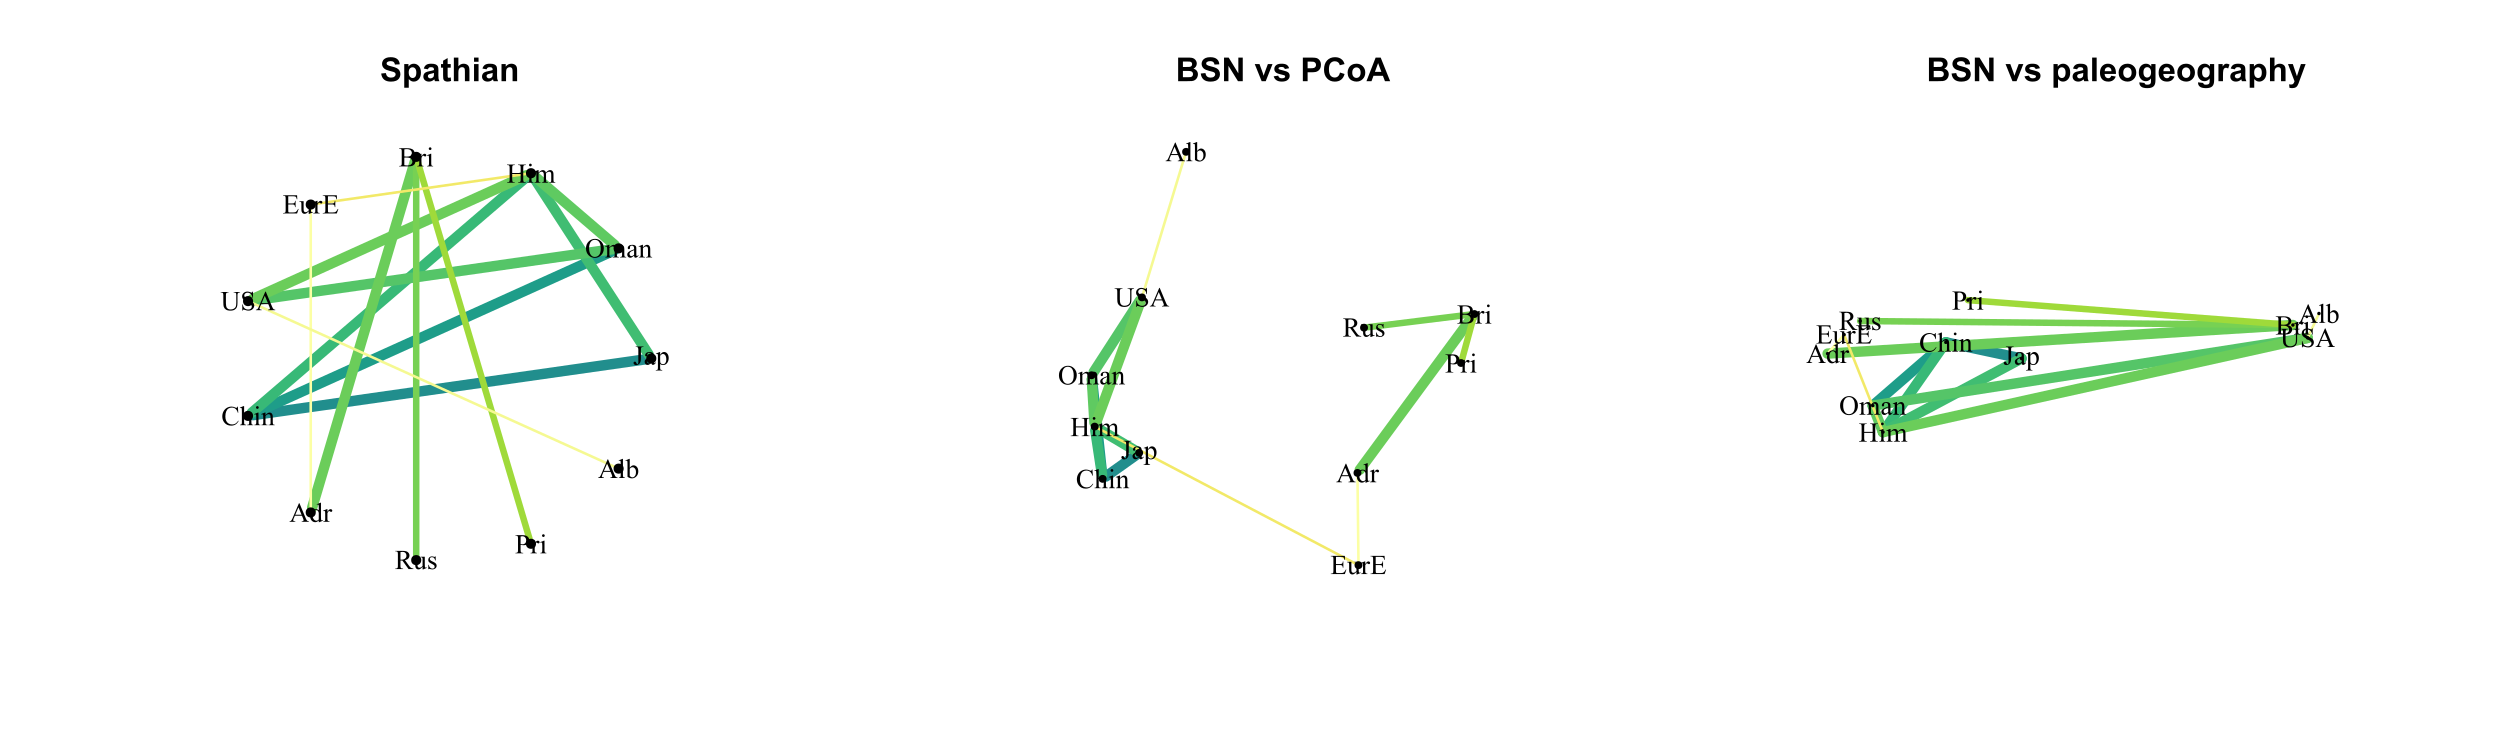 <?xml version="1.0" encoding="UTF-8"?>
<svg xmlns="http://www.w3.org/2000/svg" xmlns:xlink="http://www.w3.org/1999/xlink" width="720" height="216" viewBox="0 0 720 216">
<defs>
<g>
<g id="glyph-0-0">
<path d="M 0.344 -2.215 L 1.68 -2.344 C 1.762 -1.895 1.922 -1.566 2.168 -1.355 C 2.414 -1.145 2.746 -1.039 3.164 -1.039 C 3.605 -1.039 3.941 -1.133 4.164 -1.32 C 4.391 -1.508 4.5 -1.727 4.5 -1.977 C 4.5 -2.137 4.453 -2.273 4.359 -2.387 C 4.266 -2.5 4.102 -2.598 3.867 -2.684 C 3.703 -2.738 3.34 -2.836 2.766 -2.98 C 2.031 -3.16 1.512 -3.387 1.215 -3.652 C 0.797 -4.027 0.59 -4.484 0.59 -5.02 C 0.59 -5.367 0.688 -5.691 0.883 -5.992 C 1.082 -6.297 1.363 -6.523 1.734 -6.684 C 2.102 -6.84 2.551 -6.918 3.07 -6.918 C 3.926 -6.918 4.57 -6.73 5 -6.359 C 5.434 -5.984 5.66 -5.484 5.68 -4.859 L 4.305 -4.797 C 4.246 -5.148 4.121 -5.398 3.93 -5.551 C 3.734 -5.707 3.445 -5.781 3.059 -5.781 C 2.66 -5.781 2.348 -5.699 2.121 -5.535 C 1.977 -5.43 1.902 -5.289 1.902 -5.113 C 1.902 -4.953 1.973 -4.816 2.105 -4.699 C 2.281 -4.555 2.699 -4.402 3.367 -4.246 C 4.039 -4.09 4.531 -3.926 4.852 -3.758 C 5.172 -3.59 5.422 -3.359 5.605 -3.066 C 5.785 -2.773 5.875 -2.41 5.875 -1.98 C 5.875 -1.59 5.766 -1.227 5.551 -0.887 C 5.332 -0.547 5.027 -0.293 4.633 -0.129 C 4.234 0.039 3.742 0.121 3.152 0.121 C 2.289 0.121 1.629 -0.078 1.168 -0.477 C 0.707 -0.875 0.434 -1.453 0.344 -2.215 Z M 0.344 -2.215 "/>
</g>
<g id="glyph-0-1">
<path d="M 0.645 -4.93 L 1.859 -4.93 L 1.859 -4.203 C 2.02 -4.453 2.23 -4.652 2.5 -4.809 C 2.77 -4.961 3.07 -5.039 3.398 -5.039 C 3.969 -5.039 4.453 -4.816 4.855 -4.367 C 5.254 -3.918 5.453 -3.293 5.453 -2.492 C 5.453 -1.668 5.25 -1.031 4.848 -0.574 C 4.445 -0.117 3.961 0.113 3.387 0.113 C 3.117 0.113 2.867 0.059 2.648 -0.051 C 2.426 -0.16 2.195 -0.344 1.949 -0.609 L 1.949 1.875 L 0.645 1.875 L 0.645 -4.93 M 1.934 -2.547 C 1.934 -1.992 2.047 -1.586 2.266 -1.32 C 2.484 -1.055 2.75 -0.922 3.066 -0.922 C 3.371 -0.922 3.621 -1.043 3.824 -1.289 C 4.023 -1.531 4.125 -1.93 4.125 -2.484 C 4.125 -3 4.023 -3.383 3.816 -3.633 C 3.605 -3.883 3.352 -4.008 3.043 -4.008 C 2.727 -4.008 2.461 -3.887 2.25 -3.641 C 2.039 -3.395 1.934 -3.031 1.934 -2.547 Z M 1.934 -2.547 "/>
</g>
<g id="glyph-0-2">
<path d="M 1.656 -3.426 L 0.473 -3.637 C 0.605 -4.113 0.836 -4.469 1.16 -4.695 C 1.484 -4.926 1.969 -5.039 2.609 -5.039 C 3.191 -5.039 3.621 -4.973 3.906 -4.832 C 4.191 -4.695 4.391 -4.52 4.508 -4.309 C 4.625 -4.098 4.684 -3.707 4.684 -3.141 L 4.668 -1.621 C 4.668 -1.188 4.688 -0.867 4.73 -0.66 C 4.773 -0.457 4.852 -0.234 4.965 0 L 3.676 0 C 3.641 -0.086 3.598 -0.215 3.551 -0.387 C 3.527 -0.461 3.512 -0.512 3.504 -0.539 C 3.281 -0.32 3.043 -0.16 2.789 -0.051 C 2.535 0.059 2.266 0.113 1.977 0.113 C 1.469 0.113 1.07 -0.027 0.777 -0.301 C 0.484 -0.578 0.34 -0.926 0.34 -1.348 C 0.34 -1.625 0.406 -1.871 0.539 -2.09 C 0.672 -2.309 0.859 -2.477 1.098 -2.59 C 1.336 -2.707 1.684 -2.809 2.133 -2.895 C 2.746 -3.012 3.168 -3.117 3.402 -3.215 L 3.402 -3.348 C 3.402 -3.598 3.34 -3.773 3.215 -3.883 C 3.094 -3.988 2.859 -4.043 2.516 -4.043 C 2.281 -4.043 2.102 -3.996 1.973 -3.906 C 1.844 -3.812 1.738 -3.652 1.656 -3.426 M 3.402 -2.367 C 3.234 -2.312 2.969 -2.246 2.609 -2.168 C 2.246 -2.09 2.008 -2.016 1.898 -1.941 C 1.727 -1.82 1.645 -1.664 1.645 -1.48 C 1.645 -1.297 1.711 -1.141 1.848 -1.008 C 1.984 -0.875 2.156 -0.809 2.367 -0.809 C 2.602 -0.809 2.824 -0.887 3.039 -1.039 C 3.199 -1.156 3.301 -1.301 3.352 -1.473 C 3.383 -1.582 3.402 -1.793 3.402 -2.105 Z M 3.402 -2.367 "/>
</g>
<g id="glyph-0-3">
<path d="M 2.941 -4.93 L 2.941 -3.891 L 2.051 -3.891 L 2.051 -1.902 C 2.051 -1.5 2.059 -1.266 2.078 -1.199 C 2.094 -1.133 2.133 -1.078 2.191 -1.035 C 2.254 -0.992 2.328 -0.969 2.414 -0.969 C 2.535 -0.969 2.707 -1.012 2.938 -1.094 L 3.051 -0.082 C 2.746 0.047 2.402 0.113 2.02 0.113 C 1.785 0.113 1.57 0.07 1.383 -0.008 C 1.195 -0.086 1.055 -0.188 0.969 -0.312 C 0.879 -0.438 0.816 -0.609 0.785 -0.82 C 0.758 -0.973 0.742 -1.277 0.742 -1.742 L 0.742 -3.891 L 0.145 -3.891 L 0.145 -4.93 L 0.742 -4.93 L 0.742 -5.906 L 2.051 -6.668 L 2.051 -4.93 Z M 2.941 -4.93 "/>
</g>
<g id="glyph-0-4">
<path d="M 1.98 -6.805 L 1.98 -4.301 C 2.402 -4.793 2.906 -5.039 3.488 -5.039 C 3.789 -5.039 4.059 -4.984 4.301 -4.871 C 4.543 -4.762 4.727 -4.617 4.848 -4.445 C 4.969 -4.273 5.055 -4.082 5.098 -3.871 C 5.145 -3.66 5.164 -3.332 5.164 -2.891 L 5.164 0 L 3.859 0 L 3.859 -2.602 C 3.859 -3.121 3.836 -3.449 3.785 -3.586 C 3.738 -3.727 3.648 -3.836 3.523 -3.918 C 3.398 -4 3.242 -4.043 3.055 -4.043 C 2.836 -4.043 2.645 -3.988 2.473 -3.883 C 2.305 -3.777 2.18 -3.621 2.102 -3.41 C 2.02 -3.195 1.98 -2.883 1.98 -2.469 L 1.98 0 L 0.676 0 L 0.676 -6.805 Z M 1.98 -6.805 "/>
</g>
<g id="glyph-0-5">
<path d="M 0.684 -5.598 L 0.684 -6.805 L 1.984 -6.805 L 1.984 -5.598 L 0.684 -5.598 M 0.684 0 L 0.684 -4.93 L 1.984 -4.93 L 1.984 0 Z M 0.684 0 "/>
</g>
<g id="glyph-0-6">
<path d="M 5.164 0 L 3.859 0 L 3.859 -2.516 C 3.859 -3.047 3.832 -3.391 3.777 -3.547 C 3.723 -3.703 3.633 -3.824 3.508 -3.91 C 3.379 -4 3.23 -4.043 3.055 -4.043 C 2.828 -4.043 2.625 -3.98 2.445 -3.855 C 2.266 -3.734 2.145 -3.57 2.078 -3.363 C 2.012 -3.16 1.977 -2.781 1.977 -2.23 L 1.977 0 L 0.672 0 L 0.672 -4.93 L 1.883 -4.93 L 1.883 -4.203 C 2.312 -4.762 2.855 -5.039 3.508 -5.039 C 3.797 -5.039 4.059 -4.988 4.297 -4.883 C 4.535 -4.781 4.715 -4.648 4.836 -4.488 C 4.961 -4.328 5.047 -4.145 5.094 -3.941 C 5.141 -3.734 5.164 -3.441 5.164 -3.062 Z M 5.164 0 "/>
</g>
<g id="glyph-0-7">
<path d="M 0.695 -6.805 L 3.414 -6.805 C 3.953 -6.805 4.355 -6.781 4.621 -6.734 C 4.883 -6.691 5.121 -6.598 5.328 -6.457 C 5.539 -6.312 5.711 -6.125 5.852 -5.887 C 5.992 -5.648 6.062 -5.383 6.062 -5.09 C 6.062 -4.773 5.977 -4.48 5.805 -4.215 C 5.633 -3.949 5.398 -3.75 5.105 -3.613 C 5.52 -3.496 5.84 -3.289 6.062 -2.996 C 6.285 -2.707 6.395 -2.363 6.395 -1.973 C 6.395 -1.664 6.324 -1.363 6.18 -1.07 C 6.035 -0.777 5.84 -0.543 5.59 -0.367 C 5.34 -0.195 5.035 -0.086 4.668 -0.047 C 4.441 -0.023 3.887 -0.008 3.012 0 L 0.695 0 L 0.695 -6.805 M 2.07 -5.672 L 2.07 -4.098 L 2.969 -4.098 C 3.504 -4.098 3.836 -4.105 3.969 -4.121 C 4.203 -4.148 4.387 -4.23 4.523 -4.363 C 4.656 -4.5 4.723 -4.676 4.723 -4.895 C 4.723 -5.105 4.668 -5.277 4.551 -5.41 C 4.434 -5.539 4.262 -5.621 4.031 -5.648 C 3.898 -5.664 3.504 -5.672 2.859 -5.672 L 2.07 -5.672 M 2.07 -2.965 L 2.07 -1.145 L 3.34 -1.145 C 3.836 -1.145 4.148 -1.16 4.285 -1.188 C 4.488 -1.227 4.652 -1.316 4.781 -1.461 C 4.91 -1.602 4.977 -1.797 4.977 -2.039 C 4.977 -2.242 4.926 -2.414 4.828 -2.559 C 4.727 -2.699 4.586 -2.805 4.398 -2.867 C 4.211 -2.934 3.805 -2.965 3.18 -2.965 Z M 2.07 -2.965 "/>
</g>
<g id="glyph-0-8">
<path d="M 0.707 0 L 0.707 -6.805 L 2.043 -6.805 L 4.828 -2.262 L 4.828 -6.805 L 6.102 -6.805 L 6.102 0 L 4.723 0 L 1.98 -4.438 L 1.98 0 Z M 0.707 0 "/>
</g>
<g id="glyph-0-9">
</g>
<g id="glyph-0-10">
<path d="M 2.039 0 L 0.051 -4.93 L 1.422 -4.93 L 2.348 -2.414 L 2.617 -1.574 C 2.688 -1.785 2.734 -1.926 2.75 -1.996 C 2.797 -2.133 2.84 -2.273 2.891 -2.414 L 3.828 -4.93 L 5.168 -4.93 L 3.211 0 Z M 2.039 0 "/>
</g>
<g id="glyph-0-11">
<path d="M 0.223 -1.406 L 1.531 -1.605 C 1.586 -1.352 1.699 -1.16 1.871 -1.027 C 2.039 -0.895 2.277 -0.832 2.586 -0.832 C 2.922 -0.832 3.176 -0.891 3.348 -1.016 C 3.461 -1.102 3.52 -1.219 3.52 -1.363 C 3.52 -1.465 3.488 -1.547 3.426 -1.609 C 3.359 -1.672 3.215 -1.73 2.988 -1.781 C 1.938 -2.016 1.27 -2.227 0.988 -2.418 C 0.598 -2.684 0.402 -3.055 0.402 -3.527 C 0.402 -3.953 0.574 -4.312 0.91 -4.602 C 1.246 -4.895 1.77 -5.039 2.477 -5.039 C 3.152 -5.039 3.652 -4.93 3.98 -4.711 C 4.309 -4.492 4.535 -4.164 4.66 -3.734 L 3.43 -3.508 C 3.375 -3.699 3.277 -3.848 3.129 -3.949 C 2.984 -4.051 2.773 -4.102 2.5 -4.102 C 2.156 -4.102 1.91 -4.055 1.762 -3.957 C 1.664 -3.891 1.613 -3.801 1.613 -3.695 C 1.613 -3.602 1.66 -3.523 1.746 -3.457 C 1.863 -3.371 2.27 -3.25 2.965 -3.09 C 3.656 -2.934 4.141 -2.738 4.418 -2.512 C 4.691 -2.277 4.828 -1.957 4.828 -1.539 C 4.828 -1.09 4.637 -0.699 4.262 -0.375 C 3.883 -0.051 3.324 0.113 2.586 0.113 C 1.914 0.113 1.383 -0.023 0.992 -0.297 C 0.598 -0.57 0.344 -0.938 0.223 -1.406 Z M 0.223 -1.406 "/>
</g>
<g id="glyph-0-12">
<path d="M 0.691 0 L 0.691 -6.805 L 2.895 -6.805 C 3.73 -6.805 4.277 -6.77 4.527 -6.699 C 4.918 -6.598 5.246 -6.379 5.508 -6.035 C 5.77 -5.691 5.902 -5.25 5.902 -4.711 C 5.902 -4.293 5.828 -3.941 5.676 -3.656 C 5.523 -3.371 5.332 -3.148 5.098 -2.984 C 4.863 -2.824 4.625 -2.715 4.387 -2.664 C 4.059 -2.598 3.582 -2.566 2.961 -2.566 L 2.066 -2.566 L 2.066 0 L 0.691 0 M 2.066 -5.652 L 2.066 -3.723 L 2.816 -3.723 C 3.359 -3.723 3.719 -3.758 3.902 -3.828 C 4.086 -3.898 4.227 -4.012 4.332 -4.164 C 4.438 -4.312 4.488 -4.492 4.488 -4.691 C 4.488 -4.938 4.414 -5.145 4.27 -5.305 C 4.125 -5.465 3.941 -5.566 3.719 -5.605 C 3.555 -5.637 3.223 -5.652 2.73 -5.652 Z M 2.066 -5.652 "/>
</g>
<g id="glyph-0-13">
<path d="M 5.043 -2.5 L 6.375 -2.078 C 6.172 -1.336 5.832 -0.785 5.359 -0.426 C 4.883 -0.062 4.281 0.117 3.551 0.117 C 2.648 0.117 1.902 -0.191 1.324 -0.809 C 0.742 -1.426 0.449 -2.27 0.449 -3.34 C 0.449 -4.473 0.742 -5.352 1.328 -5.98 C 1.91 -6.605 2.68 -6.918 3.633 -6.918 C 4.465 -6.918 5.141 -6.672 5.66 -6.18 C 5.973 -5.891 6.203 -5.473 6.359 -4.93 L 4.996 -4.602 C 4.918 -4.957 4.75 -5.234 4.496 -5.438 C 4.238 -5.645 3.93 -5.746 3.562 -5.746 C 3.059 -5.746 2.652 -5.562 2.336 -5.203 C 2.023 -4.84 1.867 -4.254 1.867 -3.441 C 1.867 -2.582 2.02 -1.973 2.328 -1.605 C 2.641 -1.242 3.043 -1.059 3.535 -1.059 C 3.902 -1.059 4.215 -1.176 4.477 -1.406 C 4.742 -1.637 4.93 -2.004 5.043 -2.5 Z M 5.043 -2.5 "/>
</g>
<g id="glyph-0-14">
<path d="M 0.379 -2.535 C 0.379 -2.969 0.488 -3.387 0.699 -3.793 C 0.914 -4.195 1.215 -4.508 1.609 -4.719 C 2 -4.934 2.438 -5.039 2.918 -5.039 C 3.664 -5.039 4.277 -4.797 4.754 -4.312 C 5.227 -3.828 5.465 -3.219 5.465 -2.477 C 5.465 -1.734 5.227 -1.113 4.746 -0.625 C 4.266 -0.133 3.66 0.113 2.93 0.113 C 2.477 0.113 2.047 0.008 1.637 -0.195 C 1.227 -0.398 0.914 -0.699 0.699 -1.094 C 0.488 -1.488 0.379 -1.969 0.379 -2.535 M 1.719 -2.465 C 1.719 -1.977 1.832 -1.602 2.066 -1.34 C 2.297 -1.082 2.582 -0.953 2.922 -0.953 C 3.266 -0.953 3.551 -1.082 3.781 -1.34 C 4.012 -1.602 4.125 -1.977 4.125 -2.473 C 4.125 -2.957 4.012 -3.328 3.781 -3.586 C 3.551 -3.848 3.266 -3.977 2.922 -3.977 C 2.582 -3.977 2.297 -3.848 2.066 -3.586 C 1.832 -3.328 1.719 -2.953 1.719 -2.465 Z M 1.719 -2.465 "/>
</g>
<g id="glyph-0-15">
<path d="M 6.828 0 L 5.332 0 L 4.738 -1.547 L 2.02 -1.547 L 1.457 0 L 0 0 L 2.648 -6.805 L 4.102 -6.805 L 6.828 0 M 4.297 -2.691 L 3.359 -5.215 L 2.441 -2.691 Z M 4.297 -2.691 "/>
</g>
<g id="glyph-0-16">
<path d="M 0.684 0 L 0.684 -6.805 L 1.984 -6.805 L 1.984 0 Z M 0.684 0 "/>
</g>
<g id="glyph-0-17">
<path d="M 3.535 -1.57 L 4.836 -1.352 C 4.668 -0.875 4.406 -0.512 4.043 -0.262 C 3.684 -0.012 3.234 0.113 2.691 0.113 C 1.836 0.113 1.199 -0.168 0.789 -0.73 C 0.465 -1.176 0.301 -1.742 0.301 -2.426 C 0.301 -3.242 0.516 -3.883 0.941 -4.348 C 1.367 -4.809 1.91 -5.039 2.562 -5.039 C 3.293 -5.039 3.875 -4.797 4.297 -4.312 C 4.723 -3.828 4.922 -3.086 4.906 -2.09 L 1.637 -2.09 C 1.648 -1.703 1.754 -1.402 1.953 -1.188 C 2.156 -0.969 2.406 -0.863 2.707 -0.863 C 2.91 -0.863 3.082 -0.918 3.219 -1.031 C 3.359 -1.141 3.465 -1.32 3.535 -1.57 M 3.609 -2.887 C 3.602 -3.266 3.504 -3.551 3.316 -3.746 C 3.133 -3.945 2.906 -4.043 2.641 -4.043 C 2.355 -4.043 2.121 -3.938 1.934 -3.73 C 1.75 -3.523 1.66 -3.242 1.66 -2.887 Z M 3.609 -2.887 "/>
</g>
<g id="glyph-0-18">
<path d="M 0.562 0.324 L 2.051 0.504 C 2.074 0.68 2.133 0.797 2.223 0.863 C 2.348 0.957 2.543 1.004 2.809 1.004 C 3.148 1.004 3.402 0.953 3.574 0.848 C 3.688 0.781 3.773 0.672 3.832 0.52 C 3.875 0.41 3.895 0.211 3.895 -0.078 L 3.895 -0.797 C 3.504 -0.266 3.012 0 2.418 0 C 1.754 0 1.23 -0.281 0.844 -0.84 C 0.543 -1.281 0.391 -1.832 0.391 -2.492 C 0.391 -3.316 0.59 -3.949 0.984 -4.387 C 1.383 -4.82 1.879 -5.039 2.469 -5.039 C 3.078 -5.039 3.582 -4.773 3.977 -4.238 L 3.977 -4.93 L 5.199 -4.93 L 5.199 -0.504 C 5.199 0.074 5.148 0.512 5.055 0.797 C 4.957 1.086 4.824 1.312 4.648 1.477 C 4.477 1.641 4.246 1.77 3.957 1.859 C 3.668 1.953 3.301 2 2.859 2 C 2.023 2 1.43 1.855 1.082 1.57 C 0.73 1.285 0.559 0.922 0.559 0.484 C 0.559 0.438 0.559 0.387 0.562 0.324 M 1.727 -2.566 C 1.727 -2.043 1.828 -1.66 2.031 -1.418 C 2.234 -1.176 2.484 -1.055 2.781 -1.055 C 3.098 -1.055 3.367 -1.18 3.586 -1.426 C 3.809 -1.676 3.918 -2.047 3.918 -2.535 C 3.918 -3.043 3.812 -3.422 3.602 -3.672 C 3.391 -3.918 3.125 -4.043 2.805 -4.043 C 2.492 -4.043 2.234 -3.922 2.031 -3.676 C 1.828 -3.434 1.727 -3.062 1.727 -2.566 Z M 1.727 -2.566 "/>
</g>
<g id="glyph-0-19">
<path d="M 1.93 0 L 0.625 0 L 0.625 -4.93 L 1.836 -4.93 L 1.836 -4.227 C 2.047 -4.559 2.23 -4.777 2.398 -4.883 C 2.562 -4.988 2.75 -5.039 2.961 -5.039 C 3.258 -5.039 3.543 -4.957 3.82 -4.793 L 3.414 -3.656 C 3.195 -3.801 2.992 -3.871 2.805 -3.871 C 2.621 -3.871 2.465 -3.82 2.34 -3.719 C 2.211 -3.617 2.113 -3.438 2.039 -3.176 C 1.969 -2.91 1.93 -2.359 1.93 -1.523 Z M 1.93 0 "/>
</g>
<g id="glyph-0-20">
<path d="M 0.066 -4.93 L 1.453 -4.93 L 2.633 -1.43 L 3.781 -4.93 L 5.133 -4.93 L 3.391 -0.188 L 3.082 0.672 C 2.969 0.961 2.859 1.18 2.754 1.332 C 2.652 1.484 2.531 1.605 2.398 1.699 C 2.262 1.797 2.098 1.867 1.898 1.922 C 1.703 1.973 1.48 2 1.234 2 C 0.984 2 0.738 1.973 0.496 1.922 L 0.379 0.898 C 0.586 0.941 0.77 0.961 0.934 0.961 C 1.234 0.961 1.461 0.871 1.605 0.695 C 1.75 0.516 1.863 0.289 1.941 0.016 Z M 0.066 -4.93 "/>
</g>
<g id="glyph-1-0">
<path d="M 0.789 -5.102 L 0.789 -5.242 L 3.035 -5.242 L 3.035 -5.102 L 2.848 -5.102 C 2.633 -5.102 2.477 -5.039 2.379 -4.91 C 2.316 -4.828 2.285 -4.629 2.285 -4.316 L 2.285 -1.75 C 2.285 -1.355 2.242 -1.039 2.156 -0.793 C 2.07 -0.547 1.922 -0.336 1.711 -0.152 C 1.496 0.027 1.242 0.121 0.945 0.121 C 0.703 0.121 0.512 0.059 0.371 -0.059 C 0.23 -0.18 0.164 -0.316 0.164 -0.473 C 0.164 -0.598 0.195 -0.695 0.258 -0.758 C 0.344 -0.836 0.445 -0.879 0.559 -0.879 C 0.641 -0.879 0.715 -0.852 0.777 -0.797 C 0.844 -0.742 0.93 -0.598 1.027 -0.363 C 1.09 -0.223 1.164 -0.156 1.258 -0.156 C 1.328 -0.156 1.391 -0.195 1.453 -0.281 C 1.512 -0.367 1.543 -0.52 1.543 -0.734 L 1.543 -4.316 C 1.543 -4.582 1.527 -4.758 1.492 -4.84 C 1.469 -4.906 1.414 -4.961 1.332 -5.008 C 1.219 -5.07 1.102 -5.102 0.977 -5.102 Z M 0.789 -5.102 "/>
</g>
<g id="glyph-1-1">
<path d="M 2.254 -0.512 C 1.891 -0.23 1.664 -0.066 1.57 -0.023 C 1.43 0.043 1.281 0.074 1.125 0.074 C 0.879 0.074 0.68 -0.012 0.52 -0.18 C 0.363 -0.344 0.281 -0.566 0.281 -0.84 C 0.281 -1.012 0.32 -1.16 0.398 -1.289 C 0.504 -1.465 0.688 -1.629 0.949 -1.781 C 1.211 -1.938 1.645 -2.125 2.254 -2.348 L 2.254 -2.488 C 2.254 -2.84 2.199 -3.082 2.086 -3.215 C 1.973 -3.344 1.812 -3.41 1.598 -3.41 C 1.434 -3.41 1.305 -3.367 1.211 -3.281 C 1.113 -3.191 1.062 -3.09 1.062 -2.977 L 1.07 -2.754 C 1.07 -2.637 1.039 -2.543 0.98 -2.48 C 0.918 -2.414 0.84 -2.383 0.742 -2.383 C 0.648 -2.383 0.57 -2.414 0.508 -2.484 C 0.449 -2.551 0.418 -2.641 0.418 -2.758 C 0.418 -2.98 0.531 -3.184 0.758 -3.367 C 0.984 -3.555 1.305 -3.648 1.715 -3.648 C 2.027 -3.648 2.285 -3.594 2.488 -3.488 C 2.641 -3.41 2.75 -3.285 2.824 -3.113 C 2.871 -3.004 2.895 -2.773 2.895 -2.434 L 2.895 -1.23 C 2.895 -0.891 2.898 -0.684 2.91 -0.609 C 2.926 -0.531 2.945 -0.48 2.977 -0.457 C 3.004 -0.43 3.039 -0.418 3.078 -0.418 C 3.121 -0.418 3.156 -0.426 3.188 -0.445 C 3.242 -0.477 3.344 -0.574 3.5 -0.727 L 3.5 -0.512 C 3.211 -0.125 2.934 0.07 2.672 0.07 C 2.547 0.07 2.445 0.027 2.371 -0.062 C 2.297 -0.148 2.258 -0.301 2.254 -0.512 M 2.254 -0.762 L 2.254 -2.113 C 1.867 -1.957 1.613 -1.848 1.5 -1.781 C 1.297 -1.668 1.152 -1.551 1.062 -1.426 C 0.977 -1.305 0.934 -1.168 0.934 -1.02 C 0.934 -0.836 0.988 -0.68 1.098 -0.559 C 1.211 -0.438 1.336 -0.375 1.48 -0.375 C 1.676 -0.375 1.934 -0.504 2.254 -0.762 Z M 2.254 -0.762 "/>
</g>
<g id="glyph-1-2">
<path d="M -0.008 -3.191 L 1.082 -3.633 L 1.23 -3.633 L 1.23 -2.805 C 1.414 -3.117 1.598 -3.336 1.781 -3.461 C 1.965 -3.586 2.16 -3.648 2.363 -3.648 C 2.719 -3.648 3.016 -3.508 3.254 -3.23 C 3.543 -2.891 3.688 -2.445 3.688 -1.898 C 3.688 -1.289 3.516 -0.781 3.164 -0.383 C 2.875 -0.055 2.512 0.109 2.074 0.109 C 1.883 0.109 1.719 0.082 1.578 0.027 C 1.477 -0.012 1.359 -0.09 1.23 -0.203 L 1.23 0.875 C 1.23 1.117 1.246 1.27 1.273 1.336 C 1.305 1.402 1.355 1.453 1.43 1.492 C 1.504 1.531 1.637 1.551 1.828 1.551 L 1.828 1.695 L -0.027 1.695 L -0.027 1.551 L 0.07 1.551 C 0.211 1.555 0.332 1.527 0.434 1.469 C 0.48 1.441 0.52 1.395 0.547 1.332 C 0.574 1.27 0.586 1.109 0.586 0.852 L 0.586 -2.5 C 0.586 -2.727 0.578 -2.875 0.559 -2.934 C 0.535 -2.996 0.504 -3.043 0.457 -3.074 C 0.414 -3.105 0.352 -3.121 0.273 -3.121 C 0.211 -3.121 0.133 -3.102 0.039 -3.066 L -0.008 -3.191 M 1.23 -2.574 L 1.23 -1.254 C 1.23 -0.965 1.242 -0.777 1.266 -0.688 C 1.301 -0.539 1.391 -0.406 1.531 -0.293 C 1.672 -0.18 1.848 -0.125 2.062 -0.125 C 2.32 -0.125 2.527 -0.223 2.688 -0.426 C 2.898 -0.688 3 -1.059 3 -1.535 C 3 -2.078 2.883 -2.492 2.645 -2.785 C 2.48 -2.984 2.285 -3.086 2.059 -3.086 C 1.934 -3.086 1.812 -3.055 1.691 -2.992 C 1.598 -2.945 1.445 -2.809 1.23 -2.574 Z M 1.23 -2.574 "/>
</g>
<g id="glyph-1-3">
<path d="M 2.898 -5.363 C 3.578 -5.363 4.168 -5.105 4.664 -4.59 C 5.164 -4.07 5.414 -3.426 5.414 -2.652 C 5.414 -1.855 5.164 -1.195 4.66 -0.668 C 4.156 -0.145 3.547 0.121 2.836 0.121 C 2.113 0.121 1.508 -0.137 1.016 -0.648 C 0.523 -1.164 0.277 -1.828 0.277 -2.641 C 0.277 -3.473 0.562 -4.152 1.129 -4.68 C 1.621 -5.137 2.211 -5.363 2.898 -5.363 M 2.824 -5.082 C 2.355 -5.082 1.977 -4.906 1.695 -4.559 C 1.34 -4.125 1.164 -3.492 1.164 -2.656 C 1.164 -1.801 1.348 -1.141 1.715 -0.68 C 1.996 -0.328 2.367 -0.156 2.828 -0.156 C 3.32 -0.156 3.727 -0.348 4.047 -0.73 C 4.367 -1.113 4.527 -1.723 4.527 -2.547 C 4.527 -3.445 4.352 -4.113 4 -4.555 C 3.715 -4.906 3.324 -5.082 2.824 -5.082 Z M 2.824 -5.082 "/>
</g>
<g id="glyph-1-4">
<path d="M 1.301 -2.895 C 1.559 -3.152 1.711 -3.297 1.754 -3.336 C 1.871 -3.434 1.996 -3.512 2.129 -3.566 C 2.266 -3.621 2.398 -3.648 2.527 -3.648 C 2.75 -3.648 2.941 -3.582 3.102 -3.453 C 3.262 -3.324 3.367 -3.137 3.422 -2.895 C 3.688 -3.203 3.914 -3.406 4.094 -3.5 C 4.277 -3.598 4.465 -3.648 4.66 -3.648 C 4.848 -3.648 5.016 -3.598 5.16 -3.5 C 5.305 -3.406 5.422 -3.246 5.508 -3.027 C 5.562 -2.879 5.594 -2.645 5.594 -2.324 L 5.594 -0.801 C 5.594 -0.578 5.609 -0.426 5.641 -0.344 C 5.668 -0.289 5.715 -0.238 5.785 -0.199 C 5.855 -0.16 5.969 -0.141 6.125 -0.141 L 6.125 0 L 4.379 0 L 4.379 -0.141 L 4.449 -0.141 C 4.602 -0.141 4.723 -0.168 4.809 -0.227 C 4.867 -0.27 4.91 -0.336 4.934 -0.426 C 4.945 -0.469 4.949 -0.594 4.949 -0.801 L 4.949 -2.324 C 4.949 -2.613 4.914 -2.816 4.844 -2.934 C 4.746 -3.102 4.582 -3.184 4.363 -3.184 C 4.227 -3.184 4.09 -3.148 3.949 -3.082 C 3.812 -3.012 3.645 -2.887 3.449 -2.699 L 3.441 -2.656 L 3.449 -2.492 L 3.449 -0.801 C 3.449 -0.559 3.465 -0.406 3.488 -0.348 C 3.516 -0.289 3.566 -0.238 3.645 -0.199 C 3.719 -0.16 3.844 -0.141 4.027 -0.141 L 4.027 0 L 2.234 0 L 2.234 -0.141 C 2.43 -0.141 2.566 -0.164 2.641 -0.207 C 2.711 -0.254 2.766 -0.324 2.793 -0.418 C 2.805 -0.461 2.812 -0.59 2.812 -0.801 L 2.812 -2.324 C 2.812 -2.613 2.77 -2.82 2.684 -2.945 C 2.57 -3.113 2.41 -3.195 2.207 -3.195 C 2.07 -3.195 1.93 -3.156 1.793 -3.082 C 1.582 -2.969 1.414 -2.84 1.301 -2.699 L 1.301 -0.801 C 1.301 -0.57 1.316 -0.418 1.348 -0.348 C 1.379 -0.277 1.426 -0.227 1.492 -0.191 C 1.555 -0.156 1.684 -0.141 1.875 -0.141 L 1.875 0 L 0.125 0 L 0.125 -0.141 C 0.285 -0.141 0.398 -0.156 0.465 -0.191 C 0.527 -0.227 0.578 -0.281 0.609 -0.359 C 0.645 -0.434 0.66 -0.582 0.66 -0.801 L 0.66 -2.152 C 0.66 -2.543 0.648 -2.793 0.625 -2.906 C 0.609 -2.992 0.578 -3.051 0.543 -3.086 C 0.504 -3.117 0.449 -3.133 0.383 -3.133 C 0.312 -3.133 0.223 -3.113 0.125 -3.074 L 0.066 -3.215 L 1.133 -3.648 L 1.301 -3.648 Z M 1.301 -2.895 "/>
</g>
<g id="glyph-1-5">
<path d="M 1.281 -2.898 C 1.695 -3.398 2.09 -3.648 2.469 -3.648 C 2.66 -3.648 2.828 -3.598 2.965 -3.5 C 3.105 -3.406 3.215 -3.246 3.297 -3.023 C 3.355 -2.871 3.383 -2.633 3.383 -2.312 L 3.383 -0.801 C 3.383 -0.578 3.402 -0.426 3.438 -0.344 C 3.465 -0.281 3.512 -0.23 3.574 -0.195 C 3.637 -0.156 3.754 -0.141 3.926 -0.141 L 3.926 0 L 2.172 0 L 2.172 -0.141 L 2.246 -0.141 C 2.41 -0.141 2.527 -0.164 2.594 -0.215 C 2.66 -0.266 2.703 -0.34 2.73 -0.438 C 2.742 -0.477 2.746 -0.598 2.746 -0.801 L 2.746 -2.25 C 2.746 -2.574 2.703 -2.809 2.621 -2.953 C 2.535 -3.098 2.395 -3.172 2.195 -3.172 C 1.891 -3.172 1.586 -3.004 1.281 -2.668 L 1.281 -0.801 C 1.281 -0.562 1.293 -0.414 1.324 -0.355 C 1.359 -0.281 1.41 -0.227 1.473 -0.191 C 1.535 -0.156 1.664 -0.141 1.855 -0.141 L 1.855 0 L 0.105 0 L 0.105 -0.141 L 0.184 -0.141 C 0.363 -0.141 0.484 -0.184 0.547 -0.277 C 0.609 -0.367 0.641 -0.543 0.641 -0.801 L 0.641 -2.117 C 0.641 -2.539 0.633 -2.801 0.613 -2.895 C 0.594 -2.984 0.562 -3.047 0.523 -3.082 C 0.484 -3.117 0.43 -3.133 0.363 -3.133 C 0.293 -3.133 0.203 -3.113 0.105 -3.074 L 0.047 -3.215 L 1.113 -3.648 L 1.281 -3.648 Z M 1.281 -2.898 "/>
</g>
<g id="glyph-1-6">
<path d="M 1.629 -2.812 L 4.062 -2.812 L 4.062 -4.312 C 4.062 -4.578 4.047 -4.758 4.016 -4.84 C 3.988 -4.906 3.934 -4.961 3.852 -5.008 C 3.742 -5.07 3.625 -5.102 3.5 -5.102 L 3.312 -5.102 L 3.312 -5.242 L 5.559 -5.242 L 5.559 -5.102 L 5.371 -5.102 C 5.246 -5.102 5.129 -5.07 5.02 -5.012 C 4.938 -4.969 4.883 -4.906 4.852 -4.824 C 4.82 -4.742 4.809 -4.57 4.809 -4.312 L 4.809 -0.93 C 4.809 -0.664 4.824 -0.488 4.855 -0.402 C 4.883 -0.336 4.938 -0.281 5.016 -0.234 C 5.129 -0.176 5.246 -0.145 5.371 -0.145 L 5.559 -0.145 L 5.559 0 L 3.312 0 L 3.312 -0.145 L 3.5 -0.145 C 3.715 -0.145 3.871 -0.207 3.969 -0.332 C 4.031 -0.414 4.062 -0.613 4.062 -0.93 L 4.062 -2.523 L 1.629 -2.523 L 1.629 -0.93 C 1.629 -0.664 1.645 -0.488 1.68 -0.402 C 1.703 -0.336 1.758 -0.281 1.84 -0.234 C 1.953 -0.176 2.07 -0.145 2.191 -0.145 L 2.383 -0.145 L 2.383 0 L 0.137 0 L 0.137 -0.145 L 0.32 -0.145 C 0.539 -0.145 0.695 -0.207 0.793 -0.332 C 0.855 -0.414 0.887 -0.613 0.887 -0.93 L 0.887 -4.312 C 0.887 -4.578 0.867 -4.758 0.836 -4.84 C 0.809 -4.906 0.758 -4.961 0.676 -5.008 C 0.562 -5.07 0.445 -5.102 0.32 -5.102 L 0.137 -5.102 L 0.137 -5.242 L 2.383 -5.242 L 2.383 -5.102 L 2.191 -5.102 C 2.07 -5.102 1.953 -5.07 1.84 -5.012 C 1.762 -4.969 1.707 -4.906 1.676 -4.824 C 1.645 -4.742 1.629 -4.57 1.629 -4.312 Z M 1.629 -2.812 "/>
</g>
<g id="glyph-1-7">
<path d="M 1.148 -5.5 C 1.258 -5.5 1.348 -5.461 1.426 -5.387 C 1.5 -5.309 1.539 -5.219 1.539 -5.109 C 1.539 -5 1.5 -4.906 1.426 -4.832 C 1.348 -4.754 1.258 -4.715 1.148 -4.715 C 1.039 -4.715 0.949 -4.754 0.871 -4.832 C 0.793 -4.906 0.754 -5 0.754 -5.109 C 0.754 -5.219 0.793 -5.309 0.867 -5.387 C 0.945 -5.461 1.039 -5.5 1.148 -5.5 M 1.469 -3.648 L 1.469 -0.801 C 1.469 -0.578 1.484 -0.43 1.52 -0.359 C 1.551 -0.285 1.598 -0.23 1.66 -0.195 C 1.723 -0.156 1.84 -0.141 2.008 -0.141 L 2.008 0 L 0.285 0 L 0.285 -0.141 C 0.457 -0.141 0.574 -0.156 0.633 -0.191 C 0.695 -0.223 0.742 -0.277 0.773 -0.355 C 0.809 -0.434 0.828 -0.582 0.828 -0.801 L 0.828 -2.164 C 0.828 -2.551 0.816 -2.797 0.793 -2.91 C 0.773 -2.996 0.746 -3.051 0.707 -3.086 C 0.668 -3.117 0.617 -3.133 0.551 -3.133 C 0.477 -3.133 0.391 -3.113 0.285 -3.074 L 0.23 -3.215 L 1.301 -3.648 Z M 1.469 -3.648 "/>
</g>
<g id="glyph-1-8">
<path d="M 3.66 -2.676 C 4.023 -2.598 4.293 -2.477 4.473 -2.305 C 4.723 -2.066 4.848 -1.777 4.848 -1.434 C 4.848 -1.176 4.766 -0.926 4.602 -0.688 C 4.438 -0.449 4.211 -0.273 3.922 -0.164 C 3.637 -0.055 3.195 0 2.605 0 L 0.133 0 L 0.133 -0.145 L 0.328 -0.145 C 0.547 -0.145 0.707 -0.211 0.801 -0.352 C 0.859 -0.441 0.891 -0.633 0.891 -0.93 L 0.891 -4.316 C 0.891 -4.641 0.852 -4.844 0.777 -4.93 C 0.676 -5.043 0.527 -5.102 0.328 -5.102 L 0.133 -5.102 L 0.133 -5.242 L 2.398 -5.242 C 2.82 -5.242 3.16 -5.215 3.414 -5.152 C 3.801 -5.059 4.098 -4.895 4.301 -4.656 C 4.504 -4.422 4.605 -4.152 4.605 -3.844 C 4.605 -3.582 4.527 -3.348 4.367 -3.137 C 4.207 -2.93 3.969 -2.777 3.66 -2.676 M 1.633 -2.887 C 1.727 -2.867 1.836 -2.852 1.957 -2.844 C 2.082 -2.836 2.215 -2.832 2.363 -2.832 C 2.738 -2.832 3.023 -2.871 3.211 -2.953 C 3.402 -3.035 3.547 -3.156 3.648 -3.324 C 3.746 -3.492 3.797 -3.676 3.797 -3.875 C 3.797 -4.184 3.672 -4.445 3.422 -4.66 C 3.172 -4.875 2.809 -4.984 2.328 -4.984 C 2.07 -4.984 1.84 -4.957 1.633 -4.898 L 1.633 -2.887 M 1.633 -0.379 C 1.93 -0.309 2.227 -0.273 2.516 -0.273 C 2.984 -0.273 3.34 -0.379 3.586 -0.59 C 3.828 -0.801 3.953 -1.059 3.953 -1.367 C 3.953 -1.574 3.898 -1.77 3.785 -1.957 C 3.676 -2.145 3.496 -2.293 3.246 -2.402 C 2.996 -2.512 2.684 -2.562 2.316 -2.562 C 2.156 -2.562 2.02 -2.562 1.906 -2.555 C 1.793 -2.551 1.703 -2.543 1.633 -2.527 Z M 1.633 -0.379 "/>
</g>
<g id="glyph-1-9">
<path d="M 1.285 -3.648 L 1.285 -2.852 C 1.582 -3.383 1.883 -3.648 2.195 -3.648 C 2.34 -3.648 2.457 -3.605 2.547 -3.516 C 2.641 -3.43 2.688 -3.332 2.688 -3.219 C 2.688 -3.117 2.652 -3.031 2.586 -2.961 C 2.52 -2.895 2.441 -2.859 2.348 -2.859 C 2.258 -2.859 2.156 -2.902 2.043 -2.992 C 1.934 -3.082 1.848 -3.125 1.793 -3.125 C 1.746 -3.125 1.699 -3.098 1.645 -3.047 C 1.527 -2.941 1.406 -2.77 1.285 -2.523 L 1.285 -0.828 C 1.285 -0.633 1.309 -0.484 1.355 -0.383 C 1.391 -0.312 1.449 -0.254 1.535 -0.207 C 1.621 -0.164 1.742 -0.141 1.902 -0.141 L 1.902 0 L 0.09 0 L 0.09 -0.141 C 0.27 -0.141 0.402 -0.168 0.492 -0.223 C 0.555 -0.266 0.602 -0.332 0.625 -0.422 C 0.641 -0.465 0.645 -0.59 0.645 -0.797 L 0.645 -2.168 C 0.645 -2.582 0.637 -2.828 0.621 -2.906 C 0.605 -2.984 0.574 -3.043 0.527 -3.078 C 0.484 -3.113 0.426 -3.133 0.359 -3.133 C 0.281 -3.133 0.191 -3.113 0.09 -3.074 L 0.051 -3.215 L 1.121 -3.648 Z M 1.285 -3.648 "/>
</g>
<g id="glyph-1-10">
<path d="M 1.656 -4.957 L 1.656 -2.887 L 2.809 -2.887 C 3.105 -2.887 3.305 -2.93 3.406 -3.02 C 3.543 -3.141 3.617 -3.348 3.633 -3.648 L 3.773 -3.648 L 3.773 -1.82 L 3.633 -1.82 C 3.594 -2.078 3.559 -2.242 3.523 -2.312 C 3.477 -2.402 3.402 -2.473 3.293 -2.523 C 3.188 -2.578 3.027 -2.602 2.809 -2.602 L 1.656 -2.602 L 1.656 -0.875 C 1.656 -0.641 1.664 -0.5 1.688 -0.449 C 1.707 -0.398 1.742 -0.359 1.793 -0.332 C 1.848 -0.301 1.945 -0.285 2.09 -0.285 L 2.977 -0.285 C 3.273 -0.285 3.488 -0.309 3.625 -0.348 C 3.758 -0.391 3.887 -0.469 4.012 -0.59 C 4.172 -0.75 4.332 -0.992 4.5 -1.316 L 4.656 -1.316 L 4.203 0 L 0.164 0 L 0.164 -0.145 L 0.348 -0.145 C 0.473 -0.145 0.59 -0.172 0.699 -0.23 C 0.781 -0.273 0.84 -0.336 0.867 -0.418 C 0.898 -0.5 0.914 -0.668 0.914 -0.926 L 0.914 -4.332 C 0.914 -4.664 0.879 -4.867 0.812 -4.945 C 0.719 -5.051 0.566 -5.102 0.348 -5.102 L 0.164 -5.102 L 0.164 -5.242 L 4.203 -5.242 L 4.262 -4.094 L 4.109 -4.094 C 4.059 -4.371 3.996 -4.562 3.93 -4.664 C 3.867 -4.766 3.77 -4.844 3.641 -4.898 C 3.535 -4.938 3.355 -4.957 3.094 -4.957 Z M 1.656 -4.957 "/>
</g>
<g id="glyph-1-11">
<path d="M 3.352 -3.543 L 3.352 -1.395 C 3.352 -0.984 3.363 -0.734 3.383 -0.645 C 3.402 -0.551 3.434 -0.488 3.477 -0.453 C 3.516 -0.418 3.566 -0.398 3.625 -0.398 C 3.703 -0.398 3.793 -0.422 3.895 -0.465 L 3.949 -0.328 L 2.891 0.109 L 2.715 0.109 L 2.715 -0.641 C 2.41 -0.312 2.18 -0.105 2.02 -0.02 C 1.859 0.066 1.691 0.109 1.512 0.109 C 1.312 0.109 1.141 0.051 0.996 -0.062 C 0.852 -0.18 0.75 -0.324 0.691 -0.508 C 0.637 -0.688 0.605 -0.941 0.605 -1.273 L 0.605 -2.855 C 0.605 -3.023 0.59 -3.137 0.555 -3.203 C 0.516 -3.266 0.465 -3.316 0.391 -3.352 C 0.32 -3.387 0.195 -3.402 0.008 -3.398 L 0.008 -3.543 L 1.25 -3.543 L 1.25 -1.172 C 1.25 -0.84 1.305 -0.625 1.422 -0.523 C 1.535 -0.418 1.676 -0.367 1.836 -0.367 C 1.949 -0.367 2.074 -0.402 2.215 -0.473 C 2.355 -0.543 2.52 -0.676 2.715 -0.871 L 2.715 -2.879 C 2.715 -3.078 2.68 -3.215 2.605 -3.285 C 2.531 -3.355 2.379 -3.395 2.145 -3.398 L 2.145 -3.543 Z M 3.352 -3.543 "/>
</g>
<g id="glyph-1-12">
<path d="M 3.777 -5.102 L 3.777 -5.242 L 5.633 -5.242 L 5.633 -5.102 L 5.438 -5.102 C 5.23 -5.102 5.074 -5.016 4.961 -4.84 C 4.906 -4.762 4.879 -4.574 4.879 -4.285 L 4.879 -2.156 C 4.879 -1.633 4.828 -1.223 4.723 -0.934 C 4.621 -0.645 4.414 -0.395 4.109 -0.188 C 3.805 0.02 3.387 0.125 2.863 0.125 C 2.289 0.125 1.855 0.023 1.559 -0.176 C 1.262 -0.371 1.051 -0.641 0.93 -0.973 C 0.844 -1.203 0.805 -1.633 0.805 -2.266 L 0.805 -4.316 C 0.805 -4.637 0.762 -4.848 0.672 -4.949 C 0.582 -5.051 0.438 -5.102 0.238 -5.102 L 0.043 -5.102 L 0.043 -5.242 L 2.309 -5.242 L 2.309 -5.102 L 2.109 -5.102 C 1.891 -5.102 1.738 -5.031 1.645 -4.895 C 1.578 -4.805 1.547 -4.609 1.547 -4.316 L 1.547 -2.031 C 1.547 -1.828 1.566 -1.594 1.602 -1.332 C 1.641 -1.066 1.707 -0.863 1.805 -0.715 C 1.902 -0.57 2.047 -0.449 2.23 -0.352 C 2.414 -0.258 2.641 -0.207 2.906 -0.207 C 3.25 -0.207 3.559 -0.285 3.828 -0.434 C 4.098 -0.582 4.285 -0.773 4.383 -1.008 C 4.484 -1.242 4.531 -1.637 4.531 -2.191 L 4.531 -4.316 C 4.531 -4.645 4.496 -4.848 4.426 -4.93 C 4.324 -5.043 4.176 -5.102 3.977 -5.102 Z M 3.777 -5.102 "/>
</g>
<g id="glyph-1-13">
<path d="M 3.633 -5.363 L 3.633 -3.551 L 3.488 -3.551 C 3.441 -3.898 3.359 -4.176 3.238 -4.383 C 3.117 -4.586 2.949 -4.75 2.727 -4.871 C 2.504 -4.992 2.273 -5.055 2.039 -5.055 C 1.77 -5.055 1.547 -4.973 1.371 -4.809 C 1.199 -4.645 1.109 -4.457 1.109 -4.25 C 1.109 -4.09 1.164 -3.945 1.277 -3.812 C 1.438 -3.621 1.816 -3.363 2.418 -3.039 C 2.906 -2.777 3.242 -2.574 3.422 -2.434 C 3.602 -2.293 3.738 -2.129 3.836 -1.938 C 3.93 -1.746 3.98 -1.547 3.98 -1.34 C 3.98 -0.941 3.824 -0.598 3.516 -0.312 C 3.211 -0.023 2.812 0.121 2.328 0.121 C 2.176 0.121 2.031 0.109 1.898 0.086 C 1.82 0.07 1.652 0.023 1.402 -0.055 C 1.152 -0.137 0.992 -0.18 0.926 -0.18 C 0.859 -0.18 0.809 -0.16 0.773 -0.121 C 0.734 -0.082 0.707 0 0.688 0.121 L 0.547 0.121 L 0.547 -1.68 L 0.688 -1.68 C 0.754 -1.301 0.844 -1.02 0.961 -0.832 C 1.074 -0.645 1.246 -0.492 1.48 -0.367 C 1.711 -0.242 1.969 -0.184 2.246 -0.184 C 2.57 -0.184 2.824 -0.266 3.012 -0.438 C 3.199 -0.605 3.289 -0.809 3.289 -1.039 C 3.289 -1.168 3.254 -1.301 3.184 -1.43 C 3.113 -1.562 3.004 -1.684 2.855 -1.797 C 2.754 -1.875 2.48 -2.039 2.031 -2.293 C 1.582 -2.543 1.262 -2.742 1.074 -2.895 C 0.883 -3.043 0.738 -3.207 0.641 -3.387 C 0.543 -3.566 0.496 -3.766 0.496 -3.984 C 0.496 -4.359 0.641 -4.684 0.93 -4.957 C 1.219 -5.227 1.586 -5.363 2.031 -5.363 C 2.309 -5.363 2.605 -5.297 2.914 -5.16 C 3.059 -5.094 3.16 -5.062 3.223 -5.062 C 3.289 -5.062 3.344 -5.082 3.387 -5.121 C 3.43 -5.16 3.461 -5.242 3.488 -5.363 Z M 3.633 -5.363 "/>
</g>
<g id="glyph-1-14">
<path d="M 3.625 -1.754 L 1.594 -1.754 L 1.238 -0.93 C 1.148 -0.723 1.105 -0.574 1.105 -0.473 C 1.105 -0.391 1.145 -0.32 1.219 -0.262 C 1.297 -0.199 1.461 -0.16 1.715 -0.145 L 1.715 0 L 0.062 0 L 0.062 -0.145 C 0.281 -0.184 0.422 -0.23 0.488 -0.293 C 0.617 -0.418 0.766 -0.668 0.926 -1.047 L 2.77 -5.363 L 2.902 -5.363 L 4.73 -1 C 4.875 -0.652 5.012 -0.422 5.129 -0.32 C 5.25 -0.215 5.418 -0.156 5.629 -0.145 L 5.629 0 L 3.562 0 L 3.562 -0.145 C 3.77 -0.152 3.91 -0.188 3.984 -0.246 C 4.059 -0.309 4.094 -0.379 4.094 -0.465 C 4.094 -0.578 4.043 -0.758 3.941 -1 L 3.625 -1.754 M 3.516 -2.043 L 2.625 -4.16 L 1.715 -2.043 Z M 3.516 -2.043 "/>
</g>
<g id="glyph-1-15">
<path d="M 4.77 -5.363 L 4.887 -3.582 L 4.77 -3.582 C 4.609 -4.113 4.379 -4.5 4.082 -4.734 C 3.789 -4.969 3.43 -5.086 3.016 -5.086 C 2.668 -5.086 2.355 -4.996 2.074 -4.82 C 1.793 -4.645 1.57 -4.363 1.41 -3.977 C 1.25 -3.59 1.168 -3.109 1.168 -2.531 C 1.168 -2.059 1.242 -1.648 1.395 -1.301 C 1.547 -0.953 1.777 -0.684 2.082 -0.5 C 2.387 -0.312 2.738 -0.219 3.129 -0.219 C 3.469 -0.219 3.77 -0.293 4.031 -0.438 C 4.289 -0.586 4.574 -0.875 4.887 -1.309 L 5.008 -1.23 C 4.746 -0.762 4.438 -0.422 4.086 -0.203 C 3.738 0.012 3.32 0.121 2.84 0.121 C 1.969 0.121 1.297 -0.203 0.82 -0.848 C 0.465 -1.328 0.285 -1.891 0.285 -2.539 C 0.285 -3.062 0.402 -3.543 0.637 -3.984 C 0.871 -4.422 1.195 -4.762 1.605 -5.004 C 2.02 -5.242 2.469 -5.363 2.953 -5.363 C 3.332 -5.363 3.707 -5.27 4.074 -5.086 C 4.184 -5.027 4.262 -5 4.309 -5 C 4.379 -5 4.438 -5.023 4.488 -5.074 C 4.559 -5.145 4.605 -5.238 4.633 -5.363 Z M 4.77 -5.363 "/>
</g>
<g id="glyph-1-16">
<path d="M 1.289 -5.5 L 1.289 -2.906 C 1.574 -3.223 1.801 -3.426 1.969 -3.512 C 2.137 -3.602 2.305 -3.648 2.473 -3.648 C 2.672 -3.648 2.844 -3.59 2.988 -3.48 C 3.133 -3.371 3.242 -3.195 3.309 -2.957 C 3.359 -2.793 3.383 -2.492 3.383 -2.055 L 3.383 -0.801 C 3.383 -0.578 3.402 -0.422 3.438 -0.34 C 3.465 -0.277 3.508 -0.23 3.57 -0.195 C 3.633 -0.156 3.746 -0.141 3.91 -0.141 L 3.91 0 L 2.168 0 L 2.168 -0.141 L 2.25 -0.141 C 2.414 -0.141 2.531 -0.164 2.594 -0.215 C 2.66 -0.266 2.703 -0.34 2.73 -0.438 C 2.738 -0.477 2.742 -0.598 2.742 -0.801 L 2.742 -2.055 C 2.742 -2.441 2.723 -2.695 2.684 -2.816 C 2.641 -2.938 2.578 -3.027 2.492 -3.09 C 2.402 -3.148 2.297 -3.18 2.172 -3.18 C 2.047 -3.18 1.914 -3.145 1.777 -3.078 C 1.641 -3.012 1.48 -2.875 1.289 -2.672 L 1.289 -0.801 C 1.289 -0.559 1.301 -0.406 1.328 -0.348 C 1.355 -0.289 1.406 -0.238 1.48 -0.199 C 1.551 -0.16 1.68 -0.141 1.859 -0.141 L 1.859 0 L 0.105 0 L 0.105 -0.141 C 0.262 -0.141 0.387 -0.164 0.477 -0.211 C 0.527 -0.238 0.57 -0.289 0.598 -0.359 C 0.629 -0.434 0.645 -0.578 0.645 -0.801 L 0.645 -4.008 C 0.645 -4.41 0.637 -4.66 0.617 -4.754 C 0.598 -4.844 0.566 -4.91 0.527 -4.941 C 0.488 -4.977 0.434 -4.992 0.367 -4.992 C 0.312 -4.992 0.227 -4.973 0.105 -4.93 L 0.051 -5.066 L 1.109 -5.5 Z M 1.289 -5.5 "/>
</g>
<g id="glyph-1-17">
<path d="M 2.75 -0.398 C 2.578 -0.219 2.406 -0.09 2.242 -0.008 C 2.078 0.07 1.898 0.109 1.711 0.109 C 1.324 0.109 0.984 -0.055 0.695 -0.379 C 0.406 -0.699 0.262 -1.117 0.262 -1.625 C 0.262 -2.133 0.422 -2.598 0.742 -3.02 C 1.062 -3.441 1.473 -3.652 1.977 -3.652 C 2.289 -3.652 2.547 -3.551 2.75 -3.352 L 2.75 -4.008 C 2.75 -4.41 2.738 -4.66 2.719 -4.754 C 2.703 -4.844 2.672 -4.91 2.629 -4.941 C 2.59 -4.977 2.535 -4.992 2.477 -4.992 C 2.406 -4.992 2.32 -4.973 2.207 -4.93 L 2.156 -5.066 L 3.215 -5.5 L 3.387 -5.5 L 3.387 -1.402 C 3.387 -0.988 3.398 -0.734 3.418 -0.645 C 3.438 -0.551 3.469 -0.488 3.508 -0.453 C 3.551 -0.418 3.602 -0.398 3.66 -0.398 C 3.727 -0.398 3.82 -0.422 3.938 -0.465 L 3.98 -0.328 L 2.926 0.109 L 2.75 0.109 L 2.75 -0.398 M 2.75 -0.668 L 2.75 -2.496 C 2.734 -2.668 2.688 -2.828 2.609 -2.973 C 2.531 -3.117 2.43 -3.227 2.305 -3.301 C 2.176 -3.375 2.051 -3.41 1.93 -3.41 C 1.703 -3.41 1.5 -3.309 1.324 -3.105 C 1.09 -2.836 0.969 -2.445 0.969 -1.93 C 0.969 -1.41 1.086 -1.012 1.312 -0.734 C 1.539 -0.457 1.789 -0.316 2.07 -0.316 C 2.305 -0.316 2.531 -0.434 2.75 -0.668 Z M 2.75 -0.668 "/>
</g>
<g id="glyph-1-18">
<path d="M 5.352 0 L 3.953 0 L 2.176 -2.453 C 2.047 -2.445 1.938 -2.445 1.855 -2.445 C 1.824 -2.445 1.785 -2.445 1.746 -2.445 C 1.711 -2.449 1.668 -2.449 1.629 -2.453 L 1.629 -0.93 C 1.629 -0.598 1.664 -0.395 1.738 -0.312 C 1.836 -0.199 1.98 -0.145 2.176 -0.145 L 2.383 -0.145 L 2.383 0 L 0.137 0 L 0.137 -0.145 L 0.332 -0.145 C 0.555 -0.145 0.711 -0.215 0.809 -0.359 C 0.863 -0.441 0.891 -0.629 0.891 -0.93 L 0.891 -4.316 C 0.891 -4.645 0.852 -4.852 0.781 -4.93 C 0.68 -5.043 0.531 -5.102 0.332 -5.102 L 0.137 -5.102 L 0.137 -5.242 L 2.047 -5.242 C 2.602 -5.242 3.012 -5.203 3.277 -5.121 C 3.543 -5.039 3.766 -4.891 3.949 -4.672 C 4.133 -4.457 4.227 -4.195 4.227 -3.895 C 4.227 -3.57 4.121 -3.293 3.91 -3.055 C 3.703 -2.816 3.375 -2.648 2.934 -2.551 L 4.02 -1.047 C 4.266 -0.703 4.477 -0.473 4.656 -0.359 C 4.836 -0.246 5.066 -0.176 5.352 -0.145 L 5.352 0 M 1.629 -2.695 C 1.676 -2.695 1.719 -2.695 1.754 -2.695 C 1.793 -2.691 1.82 -2.691 1.844 -2.691 C 2.344 -2.691 2.723 -2.801 2.977 -3.016 C 3.23 -3.234 3.355 -3.508 3.355 -3.844 C 3.355 -4.172 3.254 -4.438 3.051 -4.641 C 2.844 -4.848 2.574 -4.949 2.234 -4.949 C 2.086 -4.949 1.883 -4.926 1.629 -4.875 Z M 1.629 -2.695 "/>
</g>
<g id="glyph-1-19">
<path d="M 2.535 -3.648 L 2.535 -2.441 L 2.41 -2.441 C 2.312 -2.82 2.188 -3.078 2.031 -3.215 C 1.879 -3.352 1.684 -3.418 1.445 -3.418 C 1.266 -3.418 1.121 -3.371 1.008 -3.277 C 0.898 -3.18 0.844 -3.074 0.844 -2.957 C 0.844 -2.812 0.883 -2.691 0.969 -2.586 C 1.047 -2.48 1.211 -2.371 1.453 -2.25 L 2.02 -1.977 C 2.543 -1.723 2.805 -1.383 2.805 -0.969 C 2.805 -0.645 2.684 -0.387 2.438 -0.188 C 2.195 0.008 1.922 0.109 1.621 0.109 C 1.402 0.109 1.156 0.07 0.879 -0.008 C 0.793 -0.035 0.723 -0.047 0.668 -0.047 C 0.609 -0.047 0.562 -0.012 0.531 0.055 L 0.402 0.055 L 0.402 -1.211 L 0.531 -1.211 C 0.602 -0.848 0.738 -0.578 0.945 -0.395 C 1.148 -0.211 1.375 -0.121 1.629 -0.121 C 1.805 -0.121 1.949 -0.172 2.062 -0.277 C 2.176 -0.383 2.23 -0.508 2.23 -0.652 C 2.23 -0.832 2.168 -0.98 2.043 -1.102 C 1.918 -1.223 1.668 -1.375 1.297 -1.562 C 0.922 -1.746 0.676 -1.914 0.562 -2.066 C 0.445 -2.211 0.387 -2.398 0.387 -2.621 C 0.387 -2.914 0.488 -3.156 0.688 -3.352 C 0.887 -3.547 1.145 -3.648 1.461 -3.648 C 1.602 -3.648 1.77 -3.617 1.969 -3.559 C 2.102 -3.52 2.188 -3.5 2.23 -3.5 C 2.273 -3.5 2.305 -3.508 2.328 -3.527 C 2.352 -3.543 2.379 -3.586 2.41 -3.648 Z M 2.535 -3.648 "/>
</g>
<g id="glyph-1-20">
<path d="M 1.625 -2.457 L 1.625 -0.93 C 1.625 -0.598 1.66 -0.395 1.734 -0.312 C 1.832 -0.199 1.98 -0.145 2.176 -0.145 L 2.379 -0.145 L 2.379 0 L 0.133 0 L 0.133 -0.145 L 0.328 -0.145 C 0.551 -0.145 0.707 -0.215 0.805 -0.359 C 0.855 -0.441 0.883 -0.629 0.883 -0.93 L 0.883 -4.316 C 0.883 -4.645 0.848 -4.852 0.777 -4.93 C 0.676 -5.043 0.527 -5.102 0.328 -5.102 L 0.133 -5.102 L 0.133 -5.242 L 2.055 -5.242 C 2.523 -5.242 2.895 -5.195 3.164 -5.098 C 3.434 -5.004 3.664 -4.84 3.848 -4.609 C 4.035 -4.379 4.125 -4.109 4.125 -3.793 C 4.125 -3.367 3.984 -3.02 3.703 -2.75 C 3.422 -2.48 3.023 -2.348 2.508 -2.348 C 2.379 -2.348 2.242 -2.355 2.098 -2.375 C 1.949 -2.391 1.793 -2.418 1.625 -2.457 M 1.625 -2.676 C 1.762 -2.648 1.883 -2.633 1.988 -2.617 C 2.094 -2.605 2.184 -2.598 2.258 -2.598 C 2.527 -2.598 2.758 -2.703 2.953 -2.91 C 3.148 -3.117 3.246 -3.387 3.246 -3.715 C 3.246 -3.941 3.199 -4.152 3.105 -4.348 C 3.012 -4.543 2.883 -4.688 2.711 -4.785 C 2.539 -4.883 2.348 -4.93 2.129 -4.93 C 2 -4.93 1.832 -4.906 1.625 -4.855 Z M 1.625 -2.676 "/>
</g>
<g id="glyph-1-21">
<path d="M 1.465 -5.5 L 1.465 -0.801 C 1.465 -0.578 1.48 -0.434 1.516 -0.359 C 1.547 -0.289 1.598 -0.234 1.664 -0.195 C 1.73 -0.156 1.855 -0.141 2.039 -0.141 L 2.039 0 L 0.301 0 L 0.301 -0.141 C 0.465 -0.141 0.574 -0.156 0.633 -0.191 C 0.695 -0.223 0.738 -0.277 0.773 -0.355 C 0.809 -0.434 0.824 -0.582 0.824 -0.801 L 0.824 -4.02 C 0.824 -4.418 0.816 -4.664 0.797 -4.754 C 0.777 -4.848 0.75 -4.91 0.711 -4.941 C 0.668 -4.977 0.617 -4.992 0.559 -4.992 C 0.488 -4.992 0.406 -4.973 0.301 -4.93 L 0.234 -5.066 L 1.293 -5.5 Z M 1.465 -5.5 "/>
</g>
<g id="glyph-1-22">
<path d="M 1.219 -2.93 C 1.562 -3.41 1.93 -3.648 2.328 -3.648 C 2.691 -3.648 3.008 -3.492 3.281 -3.18 C 3.551 -2.871 3.684 -2.445 3.684 -1.906 C 3.684 -1.277 3.477 -0.77 3.059 -0.387 C 2.699 -0.059 2.301 0.109 1.859 0.109 C 1.652 0.109 1.445 0.07 1.23 -0.004 C 1.02 -0.078 0.801 -0.191 0.578 -0.34 L 0.578 -4.012 C 0.578 -4.414 0.57 -4.66 0.551 -4.754 C 0.531 -4.844 0.5 -4.91 0.461 -4.941 C 0.418 -4.977 0.367 -4.992 0.305 -4.992 C 0.234 -4.992 0.145 -4.973 0.035 -4.93 L -0.02 -5.066 L 1.043 -5.5 L 1.219 -5.5 L 1.219 -2.93 M 1.219 -2.684 L 1.219 -0.566 C 1.352 -0.438 1.484 -0.34 1.625 -0.273 C 1.766 -0.207 1.91 -0.176 2.059 -0.176 C 2.293 -0.176 2.512 -0.305 2.711 -0.562 C 2.914 -0.82 3.016 -1.195 3.016 -1.688 C 3.016 -2.141 2.914 -2.488 2.711 -2.73 C 2.512 -2.977 2.281 -3.098 2.023 -3.098 C 1.887 -3.098 1.75 -3.062 1.613 -2.992 C 1.508 -2.941 1.379 -2.84 1.219 -2.684 Z M 1.219 -2.684 "/>
</g>
</g>
</defs>
<rect x="-72" y="-21.6" width="864" height="259.2" fill="rgb(100%, 100%, 100%)" fill-opacity="1"/>
<g fill="rgb(0%, 0%, 0%)" fill-opacity="1">
<use xlink:href="#glyph-0-0" x="109.438" y="23.387"/>
<use xlink:href="#glyph-0-1" x="115.777" y="23.387"/>
<use xlink:href="#glyph-0-2" x="121.582" y="23.387"/>
<use xlink:href="#glyph-0-3" x="126.868" y="23.387"/>
<use xlink:href="#glyph-0-4" x="130.033" y="23.387"/>
<use xlink:href="#glyph-0-5" x="135.838" y="23.387"/>
<use xlink:href="#glyph-0-2" x="138.479" y="23.387"/>
<use xlink:href="#glyph-0-6" x="143.764" y="23.387"/>
</g>
<path fill="none" stroke-width="3" stroke-linecap="round" stroke-linejoin="round" stroke="rgb(12.941%, 55.686%, 55.294%)" stroke-opacity="1" stroke-miterlimit="10" d="M 186.137 103.453 L 72.871 119.57 "/>
<path fill="none" stroke-width="3" stroke-linecap="round" stroke-linejoin="round" stroke="rgb(11.765%, 61.569%, 53.725%)" stroke-opacity="1" stroke-miterlimit="10" d="M 176.84 72.129 L 72.758 119.18 "/>
<path fill="none" stroke-width="3" stroke-linecap="round" stroke-linejoin="round" stroke="rgb(21.961%, 72.549%, 46.667%)" stroke-opacity="1" stroke-miterlimit="10" d="M 151.824 50.828 L 72.539 118.832 "/>
<path fill="none" stroke-width="3" stroke-linecap="round" stroke-linejoin="round" stroke="rgb(25.098%, 74.118%, 44.706%)" stroke-opacity="1" stroke-miterlimit="10" d="M 186.781 102.031 L 153.715 51.102 "/>
<path fill="none" stroke-width="3" stroke-linecap="round" stroke-linejoin="round" stroke="rgb(33.333%, 77.255%, 40.784%)" stroke-opacity="1" stroke-miterlimit="10" d="M 176.727 71.734 L 72.871 86.516 "/>
<path fill="none" stroke-width="3" stroke-linecap="round" stroke-linejoin="round" stroke="rgb(37.255%, 79.216%, 38.039%)" stroke-opacity="1" stroke-miterlimit="10" d="M 177.062 70.586 L 154.027 50.828 "/>
<path fill="none" stroke-width="3" stroke-linecap="round" stroke-linejoin="round" stroke="rgb(41.961%, 80.392%, 35.294%)" stroke-opacity="1" stroke-miterlimit="10" d="M 151.602 50.48 L 72.758 86.121 "/>
<path fill="none" stroke-width="3" stroke-linecap="round" stroke-linejoin="round" stroke="rgb(41.961%, 80.392%, 35.294%)" stroke-opacity="1" stroke-miterlimit="10" d="M 119.457 46.57 L 89.902 146.191 "/>
<path fill="none" stroke-width="1.875" stroke-linecap="round" stroke-linejoin="round" stroke="rgb(46.667%, 81.961%, 32.549%)" stroke-opacity="1" stroke-miterlimit="10" d="M 119.867 46.633 L 119.867 159.863 "/>
<path fill="none" stroke-width="1.875" stroke-linecap="round" stroke-linejoin="round" stroke="rgb(62.353%, 85.49%, 22.745%)" stroke-opacity="1" stroke-miterlimit="10" d="M 120.281 46.57 L 152.512 155.219 "/>
<path fill="none" stroke-width="0.75" stroke-linecap="round" stroke-linejoin="round" stroke="rgb(98.824%, 100%, 64.314%)" stroke-opacity="1" stroke-miterlimit="10" d="M 89.492 60.363 L 89.492 146.133 "/>
<path fill="none" stroke-width="0.75" stroke-linecap="round" stroke-linejoin="round" stroke="rgb(96.078%, 97.647%, 57.255%)" stroke-opacity="1" stroke-miterlimit="10" d="M 72.758 87.316 L 176.84 134.367 "/>
<path fill="none" stroke-width="0.75" stroke-linecap="round" stroke-linejoin="round" stroke="rgb(94.902%, 91.373%, 40.784%)" stroke-opacity="1" stroke-miterlimit="10" d="M 151.488 50.09 L 90.93 58.707 "/>
<path fill-rule="nonzero" fill="rgb(0%, 0%, 0%)" fill-opacity="1" d="M 189.023 103.246 C 189.023 105.184 186.121 105.184 186.121 103.246 C 186.121 101.312 189.023 101.312 189.023 103.246 "/>
<path fill-rule="nonzero" fill="rgb(0%, 0%, 0%)" fill-opacity="1" d="M 179.617 71.531 C 179.617 73.465 176.711 73.465 176.711 71.531 C 176.711 69.594 179.617 69.594 179.617 71.531 "/>
<path fill-rule="nonzero" fill="rgb(0%, 0%, 0%)" fill-opacity="1" d="M 154.375 49.883 C 154.375 51.82 151.473 51.82 151.473 49.883 C 151.473 47.949 154.375 47.949 154.375 49.883 "/>
<path fill-rule="nonzero" fill="rgb(0%, 0%, 0%)" fill-opacity="1" d="M 121.32 45.18 C 121.32 47.117 118.418 47.117 118.418 45.18 C 118.418 43.242 121.32 43.242 121.32 45.18 "/>
<path fill-rule="nonzero" fill="rgb(0%, 0%, 0%)" fill-opacity="1" d="M 90.941 58.91 C 90.941 60.848 88.039 60.848 88.039 58.91 C 88.039 56.977 90.941 56.977 90.941 58.91 "/>
<path fill-rule="nonzero" fill="rgb(0%, 0%, 0%)" fill-opacity="1" d="M 72.887 86.719 C 72.887 88.656 69.984 88.656 69.984 86.719 C 69.984 84.785 72.887 84.785 72.887 86.719 "/>
<path fill-rule="nonzero" fill="rgb(0%, 0%, 0%)" fill-opacity="1" d="M 72.887 119.777 C 72.887 121.711 69.984 121.711 69.984 119.777 C 69.984 117.84 72.887 117.84 72.887 119.777 "/>
<path fill-rule="nonzero" fill="rgb(0%, 0%, 0%)" fill-opacity="1" d="M 90.941 147.586 C 90.941 149.52 88.039 149.52 88.039 147.586 C 88.039 145.648 90.941 145.648 90.941 147.586 "/>
<path fill-rule="nonzero" fill="rgb(0%, 0%, 0%)" fill-opacity="1" d="M 121.32 161.316 C 121.32 163.25 118.418 163.25 118.418 161.316 C 118.418 159.379 121.32 159.379 121.32 161.316 "/>
<path fill-rule="nonzero" fill="rgb(0%, 0%, 0%)" fill-opacity="1" d="M 154.375 156.613 C 154.375 158.547 151.473 158.547 151.473 156.613 C 151.473 154.676 154.375 154.676 154.375 156.613 "/>
<path fill-rule="nonzero" fill="rgb(0%, 0%, 0%)" fill-opacity="1" d="M 179.617 134.965 C 179.617 136.902 176.711 136.902 176.711 134.965 C 176.711 133.031 179.617 133.031 179.617 134.965 "/>
<g fill="rgb(0%, 0%, 0%)" fill-opacity="1">
<use xlink:href="#glyph-1-0" x="182.297" y="105.023"/>
<use xlink:href="#glyph-1-1" x="185.379" y="105.023"/>
<use xlink:href="#glyph-1-2" x="188.894" y="105.023"/>
</g>
<g fill="rgb(0%, 0%, 0%)" fill-opacity="1">
<use xlink:href="#glyph-1-3" x="168.488" y="74.152"/>
<use xlink:href="#glyph-1-4" x="174.208" y="74.152"/>
<use xlink:href="#glyph-1-1" x="180.368" y="74.152"/>
<use xlink:href="#glyph-1-5" x="183.884" y="74.152"/>
</g>
<g fill="rgb(0%, 0%, 0%)" fill-opacity="1">
<use xlink:href="#glyph-1-6" x="145.887" y="52.633"/>
<use xlink:href="#glyph-1-7" x="151.606" y="52.633"/>
<use xlink:href="#glyph-1-4" x="153.807" y="52.633"/>
</g>
<g fill="rgb(0%, 0%, 0%)" fill-opacity="1">
<use xlink:href="#glyph-1-8" x="114.809" y="47.93"/>
<use xlink:href="#glyph-1-9" x="120.091" y="47.93"/>
<use xlink:href="#glyph-1-7" x="122.729" y="47.93"/>
</g>
<g fill="rgb(0%, 0%, 0%)" fill-opacity="1">
<use xlink:href="#glyph-1-10" x="81.355" y="61.48"/>
<use xlink:href="#glyph-1-11" x="86.193" y="61.48"/>
<use xlink:href="#glyph-1-9" x="90.153" y="61.48"/>
<use xlink:href="#glyph-1-10" x="92.791" y="61.48"/>
</g>
<g fill="rgb(0%, 0%, 0%)" fill-opacity="1">
<use xlink:href="#glyph-1-12" x="63.516" y="89.34"/>
<use xlink:href="#glyph-1-13" x="69.235" y="89.34"/>
<use xlink:href="#glyph-1-14" x="73.64" y="89.34"/>
</g>
<g fill="rgb(0%, 0%, 0%)" fill-opacity="1">
<use xlink:href="#glyph-1-15" x="63.734" y="122.465"/>
<use xlink:href="#glyph-1-16" x="69.017" y="122.465"/>
<use xlink:href="#glyph-1-7" x="72.977" y="122.465"/>
<use xlink:href="#glyph-1-5" x="75.177" y="122.465"/>
</g>
<g fill="rgb(0%, 0%, 0%)" fill-opacity="1">
<use xlink:href="#glyph-1-14" x="83.332" y="150.281"/>
<use xlink:href="#glyph-1-17" x="89.052" y="150.281"/>
<use xlink:href="#glyph-1-9" x="93.012" y="150.281"/>
</g>
<g fill="rgb(0%, 0%, 0%)" fill-opacity="1">
<use xlink:href="#glyph-1-18" x="113.703" y="163.883"/>
<use xlink:href="#glyph-1-11" x="118.986" y="163.883"/>
<use xlink:href="#glyph-1-19" x="122.946" y="163.883"/>
</g>
<g fill="rgb(0%, 0%, 0%)" fill-opacity="1">
<use xlink:href="#glyph-1-20" x="148.305" y="159.363"/>
<use xlink:href="#glyph-1-9" x="152.709" y="159.363"/>
<use xlink:href="#glyph-1-7" x="155.347" y="159.363"/>
</g>
<g fill="rgb(0%, 0%, 0%)" fill-opacity="1">
<use xlink:href="#glyph-1-14" x="172.223" y="137.66"/>
<use xlink:href="#glyph-1-21" x="177.942" y="137.66"/>
<use xlink:href="#glyph-1-22" x="180.143" y="137.66"/>
</g>
<g fill="rgb(0%, 0%, 0%)" fill-opacity="1">
<use xlink:href="#glyph-0-7" x="338.609" y="23.387"/>
<use xlink:href="#glyph-0-0" x="345.473" y="23.387"/>
<use xlink:href="#glyph-0-8" x="351.812" y="23.387"/>
<use xlink:href="#glyph-0-9" x="358.675" y="23.387"/>
<use xlink:href="#glyph-0-10" x="361.316" y="23.387"/>
<use xlink:href="#glyph-0-11" x="366.602" y="23.387"/>
<use xlink:href="#glyph-0-9" x="371.887" y="23.387"/>
<use xlink:href="#glyph-0-12" x="374.528" y="23.387"/>
<use xlink:href="#glyph-0-13" x="380.867" y="23.387"/>
<use xlink:href="#glyph-0-14" x="387.73" y="23.387"/>
<use xlink:href="#glyph-0-15" x="393.536" y="23.387"/>
</g>
<path fill="none" stroke-width="3" stroke-linecap="round" stroke-linejoin="round" stroke="rgb(12.941%, 55.686%, 55.294%)" stroke-opacity="1" stroke-miterlimit="10" d="M 327.148 131.082 L 318.48 137.25 "/>
<path fill="none" stroke-width="3" stroke-linecap="round" stroke-linejoin="round" stroke="rgb(11.765%, 61.569%, 53.725%)" stroke-opacity="1" stroke-miterlimit="10" d="M 314.496 109.211 L 317.434 136.781 "/>
<path fill="none" stroke-width="3" stroke-linecap="round" stroke-linejoin="round" stroke="rgb(21.961%, 72.549%, 46.667%)" stroke-opacity="1" stroke-miterlimit="10" d="M 315.441 123.984 L 317.383 136.785 "/>
<path fill="none" stroke-width="3" stroke-linecap="round" stroke-linejoin="round" stroke="rgb(25.098%, 74.118%, 44.706%)" stroke-opacity="1" stroke-miterlimit="10" d="M 327.098 129.848 L 316.25 123.438 "/>
<path fill="none" stroke-width="3" stroke-linecap="round" stroke-linejoin="round" stroke="rgb(33.333%, 77.255%, 40.784%)" stroke-opacity="1" stroke-miterlimit="10" d="M 314.992 107.129 L 328.273 86.605 "/>
<path fill="none" stroke-width="3" stroke-linecap="round" stroke-linejoin="round" stroke="rgb(37.255%, 79.216%, 38.039%)" stroke-opacity="1" stroke-miterlimit="10" d="M 314.445 109.219 L 315.203 121.727 "/>
<path fill="none" stroke-width="3" stroke-linecap="round" stroke-linejoin="round" stroke="rgb(41.961%, 80.392%, 35.294%)" stroke-opacity="1" stroke-miterlimit="10" d="M 315.66 121.793 L 328.5 86.719 "/>
<path fill="none" stroke-width="3" stroke-linecap="round" stroke-linejoin="round" stroke="rgb(41.961%, 80.392%, 35.294%)" stroke-opacity="1" stroke-miterlimit="10" d="M 423.957 91.355 L 391.625 135.281 "/>
<path fill="none" stroke-width="1.875" stroke-linecap="round" stroke-linejoin="round" stroke="rgb(46.667%, 81.961%, 32.549%)" stroke-opacity="1" stroke-miterlimit="10" d="M 423.504 90.578 L 393.973 94.23 "/>
<path fill="none" stroke-width="1.875" stroke-linecap="round" stroke-linejoin="round" stroke="rgb(62.353%, 85.49%, 22.745%)" stroke-opacity="1" stroke-miterlimit="10" d="M 424.332 91.535 L 421.086 103.449 "/>
<path fill="none" stroke-width="0.75" stroke-linecap="round" stroke-linejoin="round" stroke="rgb(98.824%, 100%, 64.314%)" stroke-opacity="1" stroke-miterlimit="10" d="M 391.234 161.633 L 390.965 137.332 "/>
<path fill="none" stroke-width="0.75" stroke-linecap="round" stroke-linejoin="round" stroke="rgb(96.078%, 97.647%, 57.255%)" stroke-opacity="1" stroke-miterlimit="10" d="M 329.219 84.562 L 341.258 44.816 "/>
<path fill="none" stroke-width="0.75" stroke-linecap="round" stroke-linejoin="round" stroke="rgb(94.902%, 91.373%, 40.784%)" stroke-opacity="1" stroke-miterlimit="10" d="M 316.277 123.387 L 390.242 162.238 "/>
<path fill-rule="nonzero" fill="rgb(0%, 0%, 0%)" fill-opacity="1" d="M 329.211 130.426 C 329.211 131.941 326.938 131.941 326.938 130.426 C 326.938 128.91 329.211 128.91 329.211 130.426 "/>
<path fill-rule="nonzero" fill="rgb(0%, 0%, 0%)" fill-opacity="1" d="M 315.512 108.082 C 315.512 109.598 313.238 109.598 313.238 108.082 C 313.238 106.566 315.512 106.566 315.512 108.082 "/>
<path fill-rule="nonzero" fill="rgb(0%, 0%, 0%)" fill-opacity="1" d="M 316.406 122.859 C 316.406 124.375 314.133 124.375 314.133 122.859 C 314.133 121.344 316.406 121.344 316.406 122.859 "/>
<path fill-rule="nonzero" fill="rgb(0%, 0%, 0%)" fill-opacity="1" d="M 425.77 90.441 C 425.77 91.957 423.496 91.957 423.496 90.441 C 423.496 88.926 425.77 88.926 425.77 90.441 "/>
<path fill-rule="nonzero" fill="rgb(0%, 0%, 0%)" fill-opacity="1" d="M 392.383 162.77 C 392.383 164.285 390.109 164.285 390.109 162.77 C 390.109 161.254 392.383 161.254 392.383 162.77 "/>
<path fill-rule="nonzero" fill="rgb(0%, 0%, 0%)" fill-opacity="1" d="M 330.027 85.652 C 330.027 87.168 327.754 87.168 327.754 85.652 C 327.754 84.137 330.027 84.137 330.027 85.652 "/>
<path fill-rule="nonzero" fill="rgb(0%, 0%, 0%)" fill-opacity="1" d="M 318.691 137.91 C 318.691 139.426 316.418 139.426 316.418 137.91 C 316.418 136.395 318.691 136.395 318.691 137.91 "/>
<path fill-rule="nonzero" fill="rgb(0%, 0%, 0%)" fill-opacity="1" d="M 392.09 136.199 C 392.09 137.715 389.816 137.715 389.816 136.199 C 389.816 134.684 392.09 134.684 392.09 136.199 "/>
<path fill-rule="nonzero" fill="rgb(0%, 0%, 0%)" fill-opacity="1" d="M 393.98 94.371 C 393.98 95.887 391.707 95.887 391.707 94.371 C 391.707 92.855 393.98 92.855 393.98 94.371 "/>
<path fill-rule="nonzero" fill="rgb(0%, 0%, 0%)" fill-opacity="1" d="M 421.922 104.547 C 421.922 106.062 419.648 106.062 419.648 104.547 C 419.648 103.031 421.922 103.031 421.922 104.547 "/>
<path fill-rule="nonzero" fill="rgb(0%, 0%, 0%)" fill-opacity="1" d="M 342.727 43.727 C 342.727 45.242 340.453 45.242 340.453 43.727 C 340.453 42.211 342.727 42.211 342.727 43.727 "/>
<g fill="rgb(0%, 0%, 0%)" fill-opacity="1">
<use xlink:href="#glyph-1-0" x="322.797" y="132.199"/>
<use xlink:href="#glyph-1-1" x="325.879" y="132.199"/>
<use xlink:href="#glyph-1-2" x="329.394" y="132.199"/>
</g>
<g fill="rgb(0%, 0%, 0%)" fill-opacity="1">
<use xlink:href="#glyph-1-3" x="304.699" y="110.703"/>
<use xlink:href="#glyph-1-4" x="310.419" y="110.703"/>
<use xlink:href="#glyph-1-1" x="316.579" y="110.703"/>
<use xlink:href="#glyph-1-5" x="320.094" y="110.703"/>
</g>
<g fill="rgb(0%, 0%, 0%)" fill-opacity="1">
<use xlink:href="#glyph-1-6" x="308.23" y="125.609"/>
<use xlink:href="#glyph-1-7" x="313.95" y="125.609"/>
<use xlink:href="#glyph-1-4" x="316.15" y="125.609"/>
</g>
<g fill="rgb(0%, 0%, 0%)" fill-opacity="1">
<use xlink:href="#glyph-1-8" x="419.574" y="93.191"/>
<use xlink:href="#glyph-1-9" x="424.857" y="93.191"/>
<use xlink:href="#glyph-1-7" x="427.494" y="93.191"/>
</g>
<g fill="rgb(0%, 0%, 0%)" fill-opacity="1">
<use xlink:href="#glyph-1-10" x="383.109" y="165.336"/>
<use xlink:href="#glyph-1-11" x="387.947" y="165.336"/>
<use xlink:href="#glyph-1-9" x="391.907" y="165.336"/>
<use xlink:href="#glyph-1-10" x="394.545" y="165.336"/>
</g>
<g fill="rgb(0%, 0%, 0%)" fill-opacity="1">
<use xlink:href="#glyph-1-12" x="320.969" y="88.27"/>
<use xlink:href="#glyph-1-13" x="326.688" y="88.27"/>
<use xlink:href="#glyph-1-14" x="331.093" y="88.27"/>
</g>
<g fill="rgb(0%, 0%, 0%)" fill-opacity="1">
<use xlink:href="#glyph-1-15" x="309.852" y="140.598"/>
<use xlink:href="#glyph-1-16" x="315.134" y="140.598"/>
<use xlink:href="#glyph-1-7" x="319.094" y="140.598"/>
<use xlink:href="#glyph-1-5" x="321.295" y="140.598"/>
</g>
<g fill="rgb(0%, 0%, 0%)" fill-opacity="1">
<use xlink:href="#glyph-1-14" x="384.793" y="138.895"/>
<use xlink:href="#glyph-1-17" x="390.513" y="138.895"/>
<use xlink:href="#glyph-1-9" x="394.473" y="138.895"/>
</g>
<g fill="rgb(0%, 0%, 0%)" fill-opacity="1">
<use xlink:href="#glyph-1-18" x="386.68" y="96.938"/>
<use xlink:href="#glyph-1-11" x="391.962" y="96.938"/>
<use xlink:href="#glyph-1-19" x="395.922" y="96.938"/>
</g>
<g fill="rgb(0%, 0%, 0%)" fill-opacity="1">
<use xlink:href="#glyph-1-20" x="416.164" y="107.297"/>
<use xlink:href="#glyph-1-9" x="420.569" y="107.297"/>
<use xlink:href="#glyph-1-7" x="423.206" y="107.297"/>
</g>
<g fill="rgb(0%, 0%, 0%)" fill-opacity="1">
<use xlink:href="#glyph-1-14" x="335.648" y="46.422"/>
<use xlink:href="#glyph-1-21" x="341.368" y="46.422"/>
<use xlink:href="#glyph-1-22" x="343.568" y="46.422"/>
</g>
<g fill="rgb(0%, 0%, 0%)" fill-opacity="1">
<use xlink:href="#glyph-0-7" x="554.844" y="23.387"/>
<use xlink:href="#glyph-0-0" x="561.707" y="23.387"/>
<use xlink:href="#glyph-0-8" x="568.046" y="23.387"/>
<use xlink:href="#glyph-0-9" x="574.91" y="23.387"/>
<use xlink:href="#glyph-0-10" x="577.55" y="23.387"/>
<use xlink:href="#glyph-0-11" x="582.836" y="23.387"/>
<use xlink:href="#glyph-0-9" x="588.122" y="23.387"/>
<use xlink:href="#glyph-0-1" x="590.762" y="23.387"/>
<use xlink:href="#glyph-0-2" x="596.568" y="23.387"/>
<use xlink:href="#glyph-0-16" x="601.853" y="23.387"/>
<use xlink:href="#glyph-0-17" x="604.494" y="23.387"/>
<use xlink:href="#glyph-0-14" x="609.779" y="23.387"/>
<use xlink:href="#glyph-0-18" x="615.585" y="23.387"/>
<use xlink:href="#glyph-0-17" x="621.39" y="23.387"/>
<use xlink:href="#glyph-0-14" x="626.676" y="23.387"/>
<use xlink:href="#glyph-0-18" x="632.481" y="23.387"/>
<use xlink:href="#glyph-0-19" x="638.287" y="23.387"/>
<use xlink:href="#glyph-0-2" x="641.985" y="23.387"/>
<use xlink:href="#glyph-0-1" x="647.271" y="23.387"/>
<use xlink:href="#glyph-0-4" x="653.077" y="23.387"/>
<use xlink:href="#glyph-0-20" x="658.882" y="23.387"/>
</g>
<path fill="none" stroke-width="3" stroke-linecap="round" stroke-linejoin="round" stroke="rgb(12.941%, 55.686%, 55.294%)" stroke-opacity="1" stroke-miterlimit="10" d="M 582.184 103.246 L 560.406 98.586 "/>
<path fill="none" stroke-width="3" stroke-linecap="round" stroke-linejoin="round" stroke="rgb(11.765%, 61.569%, 53.725%)" stroke-opacity="1" stroke-miterlimit="10" d="M 539.348 116.812 L 560.402 98.59 "/>
<path fill="none" stroke-width="3" stroke-linecap="round" stroke-linejoin="round" stroke="rgb(21.961%, 72.549%, 46.667%)" stroke-opacity="1" stroke-miterlimit="10" d="M 542.301 124.441 L 560.402 98.59 "/>
<path fill="none" stroke-width="3" stroke-linecap="round" stroke-linejoin="round" stroke="rgb(25.098%, 74.118%, 44.706%)" stroke-opacity="1" stroke-miterlimit="10" d="M 582.184 103.25 L 542.301 124.441 "/>
<path fill="none" stroke-width="3" stroke-linecap="round" stroke-linejoin="round" stroke="rgb(33.333%, 77.255%, 40.784%)" stroke-opacity="1" stroke-miterlimit="10" d="M 539.348 116.816 L 664.613 97.32 "/>
<path fill="none" stroke-width="3" stroke-linecap="round" stroke-linejoin="round" stroke="rgb(37.255%, 79.216%, 38.039%)" stroke-opacity="1" stroke-miterlimit="10" d="M 539.344 116.82 L 542.297 124.438 "/>
<path fill="none" stroke-width="3" stroke-linecap="round" stroke-linejoin="round" stroke="rgb(41.961%, 80.392%, 35.294%)" stroke-opacity="1" stroke-miterlimit="10" d="M 542.301 124.441 L 664.613 97.32 "/>
<path fill="none" stroke-width="3" stroke-linecap="round" stroke-linejoin="round" stroke="rgb(41.961%, 80.392%, 35.294%)" stroke-opacity="1" stroke-miterlimit="10" d="M 660.352 93.602 L 526.348 101.84 "/>
<path fill="none" stroke-width="1.875" stroke-linecap="round" stroke-linejoin="round" stroke="rgb(46.667%, 81.961%, 32.549%)" stroke-opacity="1" stroke-miterlimit="10" d="M 660.352 93.602 L 535.727 92.457 "/>
<path fill="none" stroke-width="1.875" stroke-linecap="round" stroke-linejoin="round" stroke="rgb(62.353%, 85.49%, 22.745%)" stroke-opacity="1" stroke-miterlimit="10" d="M 660.352 93.602 L 566.773 86.438 "/>
<path fill="none" stroke-width="0.75" stroke-linecap="round" stroke-linejoin="round" stroke="rgb(98.824%, 100%, 64.314%)" stroke-opacity="1" stroke-miterlimit="10" d="M 531.09 96.375 L 526.348 101.836 "/>
<path fill="none" stroke-width="0.75" stroke-linecap="round" stroke-linejoin="round" stroke="rgb(96.078%, 97.647%, 57.255%)" stroke-opacity="1" stroke-miterlimit="10" d="M 664.617 97.316 L 667.859 90.293 "/>
<path fill="none" stroke-width="0.75" stroke-linecap="round" stroke-linejoin="round" stroke="rgb(94.902%, 91.373%, 40.784%)" stroke-opacity="1" stroke-miterlimit="10" d="M 542.297 124.438 L 531.094 96.379 "/>
<path fill-rule="nonzero" fill="rgb(0%, 0%, 0%)" fill-opacity="1" d="M 582.688 103.246 C 582.688 103.914 581.688 103.914 581.688 103.246 C 581.688 102.582 582.688 102.582 582.688 103.246 "/>
<path fill-rule="nonzero" fill="rgb(0%, 0%, 0%)" fill-opacity="1" d="M 539.844 116.816 C 539.844 117.48 538.844 117.48 538.844 116.816 C 538.844 116.148 539.844 116.148 539.844 116.816 "/>
<path fill-rule="nonzero" fill="rgb(0%, 0%, 0%)" fill-opacity="1" d="M 542.801 124.441 C 542.801 125.109 541.801 125.109 541.801 124.441 C 541.801 123.777 542.801 123.777 542.801 124.441 "/>
<path fill-rule="nonzero" fill="rgb(0%, 0%, 0%)" fill-opacity="1" d="M 660.855 93.602 C 660.855 94.27 659.855 94.27 659.855 93.602 C 659.855 92.938 660.855 92.938 660.855 93.602 "/>
<path fill-rule="nonzero" fill="rgb(0%, 0%, 0%)" fill-opacity="1" d="M 531.594 96.375 C 531.594 97.039 530.594 97.039 530.594 96.375 C 530.594 95.707 531.594 95.707 531.594 96.375 "/>
<path fill-rule="nonzero" fill="rgb(0%, 0%, 0%)" fill-opacity="1" d="M 665.117 97.32 C 665.117 97.984 664.117 97.984 664.117 97.32 C 664.117 96.652 665.117 96.652 665.117 97.32 "/>
<path fill-rule="nonzero" fill="rgb(0%, 0%, 0%)" fill-opacity="1" d="M 560.902 98.586 C 560.902 99.254 559.902 99.254 559.902 98.586 C 559.902 97.918 560.902 97.918 560.902 98.586 "/>
<path fill-rule="nonzero" fill="rgb(0%, 0%, 0%)" fill-opacity="1" d="M 526.848 101.84 C 526.848 102.504 525.848 102.504 525.848 101.84 C 525.848 101.172 526.848 101.172 526.848 101.84 "/>
<path fill-rule="nonzero" fill="rgb(0%, 0%, 0%)" fill-opacity="1" d="M 536.223 92.457 C 536.223 93.121 535.223 93.121 535.223 92.457 C 535.223 91.789 536.223 91.789 536.223 92.457 "/>
<path fill-rule="nonzero" fill="rgb(0%, 0%, 0%)" fill-opacity="1" d="M 567.27 86.438 C 567.27 87.105 566.27 87.105 566.27 86.438 C 566.27 85.77 567.27 85.77 567.27 86.438 "/>
<path fill-rule="nonzero" fill="rgb(0%, 0%, 0%)" fill-opacity="1" d="M 668.363 90.289 C 668.363 90.953 667.363 90.953 667.363 90.289 C 667.363 89.621 668.363 89.621 668.363 90.289 "/>
<g fill="rgb(0%, 0%, 0%)" fill-opacity="1">
<use xlink:href="#glyph-1-0" x="576.91" y="105.023"/>
<use xlink:href="#glyph-1-1" x="579.992" y="105.023"/>
<use xlink:href="#glyph-1-2" x="583.508" y="105.023"/>
</g>
<g fill="rgb(0%, 0%, 0%)" fill-opacity="1">
<use xlink:href="#glyph-1-3" x="529.668" y="119.438"/>
<use xlink:href="#glyph-1-4" x="535.388" y="119.438"/>
<use xlink:href="#glyph-1-1" x="541.548" y="119.438"/>
<use xlink:href="#glyph-1-5" x="545.063" y="119.438"/>
</g>
<g fill="rgb(0%, 0%, 0%)" fill-opacity="1">
<use xlink:href="#glyph-1-6" x="535.262" y="127.191"/>
<use xlink:href="#glyph-1-7" x="540.981" y="127.191"/>
<use xlink:href="#glyph-1-4" x="543.182" y="127.191"/>
</g>
<g fill="rgb(0%, 0%, 0%)" fill-opacity="1">
<use xlink:href="#glyph-1-8" x="655.297" y="96.352"/>
<use xlink:href="#glyph-1-9" x="660.579" y="96.352"/>
<use xlink:href="#glyph-1-7" x="663.217" y="96.352"/>
</g>
<g fill="rgb(0%, 0%, 0%)" fill-opacity="1">
<use xlink:href="#glyph-1-10" x="522.957" y="98.941"/>
<use xlink:href="#glyph-1-11" x="527.795" y="98.941"/>
<use xlink:href="#glyph-1-9" x="531.755" y="98.941"/>
<use xlink:href="#glyph-1-10" x="534.392" y="98.941"/>
</g>
<g fill="rgb(0%, 0%, 0%)" fill-opacity="1">
<use xlink:href="#glyph-1-12" x="656.695" y="99.938"/>
<use xlink:href="#glyph-1-13" x="662.415" y="99.938"/>
<use xlink:href="#glyph-1-14" x="666.82" y="99.938"/>
</g>
<g fill="rgb(0%, 0%, 0%)" fill-opacity="1">
<use xlink:href="#glyph-1-15" x="552.699" y="101.273"/>
<use xlink:href="#glyph-1-16" x="557.982" y="101.273"/>
<use xlink:href="#glyph-1-7" x="561.942" y="101.273"/>
<use xlink:href="#glyph-1-5" x="564.142" y="101.273"/>
</g>
<g fill="rgb(0%, 0%, 0%)" fill-opacity="1">
<use xlink:href="#glyph-1-14" x="520.188" y="104.535"/>
<use xlink:href="#glyph-1-17" x="525.907" y="104.535"/>
<use xlink:href="#glyph-1-9" x="529.867" y="104.535"/>
</g>
<g fill="rgb(0%, 0%, 0%)" fill-opacity="1">
<use xlink:href="#glyph-1-18" x="529.559" y="95.023"/>
<use xlink:href="#glyph-1-11" x="534.841" y="95.023"/>
<use xlink:href="#glyph-1-19" x="538.801" y="95.023"/>
</g>
<g fill="rgb(0%, 0%, 0%)" fill-opacity="1">
<use xlink:href="#glyph-1-20" x="562.148" y="89.188"/>
<use xlink:href="#glyph-1-9" x="566.553" y="89.188"/>
<use xlink:href="#glyph-1-7" x="569.191" y="89.188"/>
</g>
<g fill="rgb(0%, 0%, 0%)" fill-opacity="1">
<use xlink:href="#glyph-1-14" x="661.922" y="92.984"/>
<use xlink:href="#glyph-1-21" x="667.641" y="92.984"/>
<use xlink:href="#glyph-1-22" x="669.842" y="92.984"/>
</g>
</svg>
